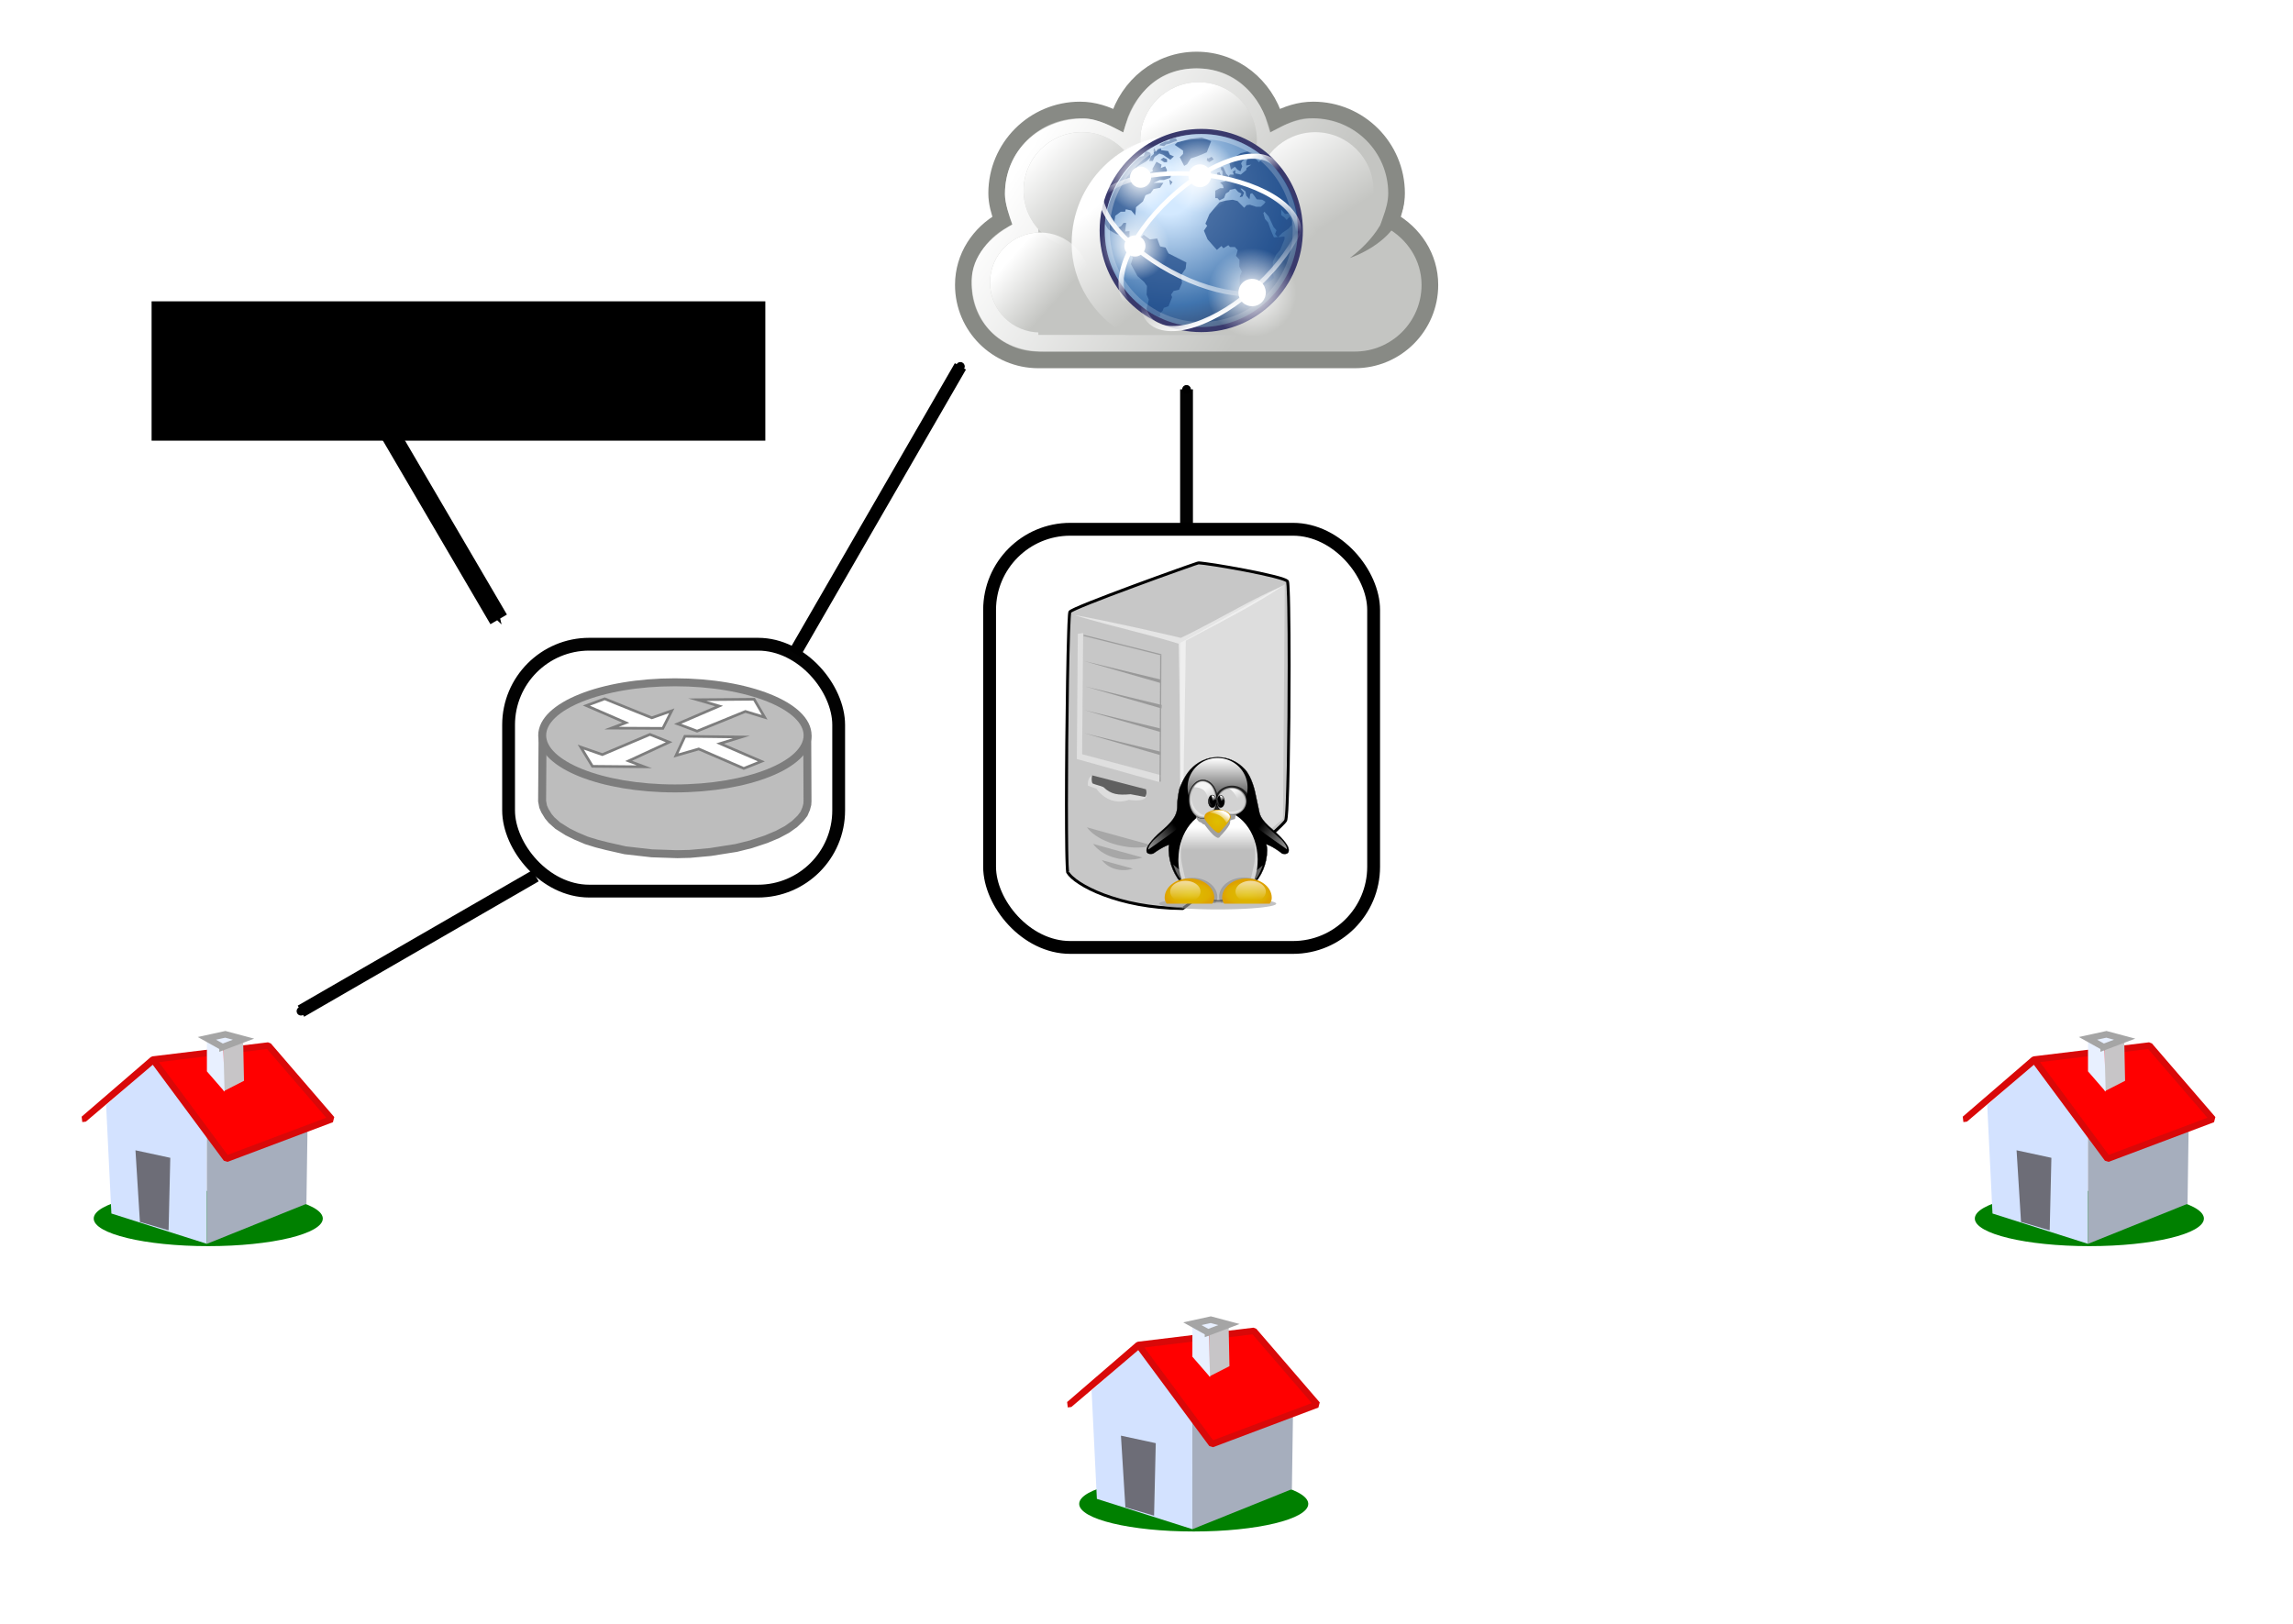 <?xml version="1.0" encoding="UTF-8" standalone="no"?>
<!-- Created with Inkscape (http://www.inkscape.org/) -->

<svg
   xmlns:dc="http://purl.org/dc/elements/1.1/"
   xmlns:cc="http://creativecommons.org/ns#"
   xmlns:rdf="http://www.w3.org/1999/02/22-rdf-syntax-ns#"
   xmlns:svg="http://www.w3.org/2000/svg"
   xmlns="http://www.w3.org/2000/svg"
   xmlns:xlink="http://www.w3.org/1999/xlink"
   xmlns:sodipodi="http://sodipodi.sourceforge.net/DTD/sodipodi-0.dtd"
   xmlns:inkscape="http://www.inkscape.org/namespaces/inkscape"
   width="1080"
   height="765"
   id="svg3002"
   version="1.1"
   inkscape:version="0.48.4 r9939"
   inkscape:export-filename="/home/psycojoker/code/slides/neutrinet/howtomakeanisp/schema6.png"
   inkscape:export-xdpi="90"
   inkscape:export-ydpi="90"
   sodipodi:docname="schema6.svg">
  <defs
     id="defs3004">
    <marker
       inkscape:stockid="Arrow1Send"
       orient="auto"
       refY="0.0"
       refX="0.0"
       id="Arrow1Send"
       style="overflow:visible;">
      <path
         id="path4868"
         d="M 0.0,0.0 L 5.0,-5.0 L -12.5,0.0 L 5.0,5.0 L 0.0,0.0 z "
         style="fill-rule:evenodd;stroke:#000000;stroke-width:1.0pt;"
         transform="scale(0.2) rotate(180) translate(6,0)" />
    </marker>
    <marker
       inkscape:stockid="Arrow1Sstart"
       orient="auto"
       refY="0.0"
       refX="0.0"
       id="Arrow1Sstart"
       style="overflow:visible">
      <path
         id="path4865"
         d="M 0.0,0.0 L 5.0,-5.0 L -12.5,0.0 L 5.0,5.0 L 0.0,0.0 z "
         style="fill-rule:evenodd;stroke:#000000;stroke-width:1.0pt"
         transform="scale(0.2) translate(6,0)" />
    </marker>
    <marker
       inkscape:stockid="DotS"
       orient="auto"
       refY="0.0"
       refX="0.0"
       id="DotS"
       style="overflow:visible">
      <path
         id="path4920"
         d="M -2.5,-1.0 C -2.5,1.76 -4.74,4.0 -7.5,4.0 C -10.26,4.0 -12.5,1.76 -12.5,-1.0 C -12.5,-3.76 -10.26,-6.0 -7.5,-6.0 C -4.74,-6.0 -2.5,-3.76 -2.5,-1.0 z "
         style="fill-rule:evenodd;stroke:#000000;stroke-width:1.0pt"
         transform="scale(0.2) translate(7.4, 1)" />
    </marker>
    <marker
       inkscape:stockid="DiamondS"
       orient="auto"
       refY="0.0"
       refX="0.0"
       id="DiamondS"
       style="overflow:visible">
      <path
         id="path4938"
         d="M 0,-7.071 L -7.071,0 L 0,7.071 L 7.071,0 L 0,-7.071 z "
         style="fill-rule:evenodd;stroke:#000000;stroke-width:1.0pt"
         transform="scale(0.2)" />
    </marker>
    <marker
       inkscape:stockid="TriangleOutM"
       orient="auto"
       refY="0.0"
       refX="0.0"
       id="TriangleOutM"
       style="overflow:visible">
      <path
         id="path4998"
         d="M 5.77,0.0 L -2.88,5.0 L -2.88,-5.0 L 5.77,0.0 z "
         style="fill-rule:evenodd;stroke:#000000;stroke-width:1.0pt"
         transform="scale(0.4)" />
    </marker>
    <marker
       inkscape:stockid="Arrow1Lend"
       orient="auto"
       refY="0.0"
       refX="0.0"
       id="Arrow1Lend"
       style="overflow:visible;">
      <path
         id="path4856"
         d="M 0.0,0.0 L 5.0,-5.0 L -12.5,0.0 L 5.0,5.0 L 0.0,0.0 z "
         style="fill-rule:evenodd;stroke:#000000;stroke-width:1.0pt;"
         transform="scale(0.8) rotate(180) translate(12.5,0)" />
    </marker>
    <marker
       inkscape:stockid="Arrow1Lstart"
       orient="auto"
       refY="0.0"
       refX="0.0"
       id="Arrow1Lstart"
       style="overflow:visible">
      <path
         id="path4853"
         d="M 0.0,0.0 L 5.0,-5.0 L -12.5,0.0 L 5.0,5.0 L 0.0,0.0 z "
         style="fill-rule:evenodd;stroke:#000000;stroke-width:1.0pt"
         transform="scale(0.8) translate(12.5,0)" />
    </marker>
    <linearGradient
       x1="1466.7"
       x2="1484.5"
       gradientTransform="translate(-955.35,24.576)"
       y1="270"
       gradientUnits="userSpaceOnUse"
       xlink:href="#linearGradient3820"
       y2="303.34"
       id="linearGradient3439" />
    <linearGradient
       y2="262.63"
       x2="1508.4"
       gradientTransform="translate(-961.8,28.335)"
       y1="231.99"
       gradientUnits="userSpaceOnUse"
       xlink:href="#linearGradient3396"
       x1="1498.2"
       id="linearGradient2916" />
    <linearGradient
       id="linearGradient3820">
      <stop
         offset="0"
         stop-color="#3c3c3c"
         id="stop3822" />
      <stop
         offset="1"
         stop-opacity="0"
         stop-color="#3c3c3c"
         id="stop3824" />
    </linearGradient>
    <linearGradient
       y2="303.34"
       x2="1484.5"
       gradientTransform="translate(-1014.7,22.488)"
       y1="270"
       gradientUnits="userSpaceOnUse"
       xlink:href="#linearGradient3820"
       x1="1466.7"
       id="linearGradient2919" />
    <linearGradient
       y2="262.63"
       x2="1506.4"
       gradientTransform="translate(-1019,27.082)"
       y1="234.5"
       gradientUnits="userSpaceOnUse"
       xlink:href="#linearGradient3396"
       x1="1498.6"
       id="linearGradient2922" />
    <linearGradient
       y2="916.28"
       x2="1523"
       gradientTransform="translate(-1006.1,24.796)"
       y1="892.53"
       gradientUnits="userSpaceOnUse"
       x1="1522.8"
       id="linearGradient2925">
      <stop
         offset="0"
         stop-color="#3c3c3c"
         id="stop3802" />
      <stop
         offset="1"
         stop-opacity="0"
         stop-color="#a0a0a0"
         id="stop3804" />
    </linearGradient>
    <filter
       color-interpolation-filters="sRGB"
       id="filter3770">
      <feGaussianBlur
         stdDeviation="4.038"
         id="feGaussianBlur3772" />
    </filter>
    <linearGradient
       y2="401.18"
       x2="1242.6"
       gradientTransform="matrix(-1,0,0,1,2045.6,42.426)"
       y1="638.37"
       gradientUnits="userSpaceOnUse"
       xlink:href="#linearGradient3396"
       x1="938.65"
       id="linearGradient2928" />
    <filter
       color-interpolation-filters="sRGB"
       id="filter3774">
      <feGaussianBlur
         stdDeviation="4.038"
         id="feGaussianBlur3776" />
    </filter>
    <linearGradient
       y2="401.18"
       x2="1242.6"
       gradientTransform="translate(-1024,44.354)"
       y1="638.37"
       gradientUnits="userSpaceOnUse"
       xlink:href="#linearGradient3396"
       x1="938.65"
       id="linearGradient2931" />
    <filter
       color-interpolation-filters="sRGB"
       id="filter3786">
      <feGaussianBlur
         stdDeviation="2.458"
         id="feGaussianBlur3788" />
    </filter>
    <filter
       color-interpolation-filters="sRGB"
       id="filter3795">
      <feGaussianBlur
         stdDeviation="2.458"
         id="feGaussianBlur3797" />
    </filter>
    <linearGradient
       y2="888.87"
       y1="806.09"
       x2="1304.6"
       gradientUnits="userSpaceOnUse"
       xlink:href="#linearGradient3396"
       x1="1304.6"
       id="linearGradient3608" />
    <filter
       color-interpolation-filters="sRGB"
       id="filter3799">
      <feGaussianBlur
         stdDeviation="2.233"
         id="feGaussianBlur3801" />
    </filter>
    <linearGradient
       y2="393.51"
       x2="1532.6"
       gradientTransform="translate(-1003.4,24.993)"
       y1="341.23"
       gradientUnits="userSpaceOnUse"
       xlink:href="#linearGradient3396"
       x1="1563.5"
       id="linearGradient2937" />
    <radialGradient
       r="90.912"
       gradientTransform="matrix(1,-9.7786e-8,7.8572e-8,0.804,8.2454e-5,82.275)"
       cx="510.07"
       cy="418.72"
       gradientUnits="userSpaceOnUse"
       xlink:href="#linearGradient3420"
       id="radialGradient2940" />
    <radialGradient
       r="89.638"
       gradientTransform="matrix(-0.752,-0.931,0.359,-0.248,1476.1,1923.8)"
       cx="1619.9"
       cy="319.54"
       gradientUnits="userSpaceOnUse"
       xlink:href="#linearGradient3396"
       id="radialGradient2943" />
    <radialGradient
       r="89.638"
       gradientTransform="matrix(-1,-9.1744e-7,3.3119e-7,-0.361,2230.4,461.02)"
       cx="1619.9"
       cy="319.54"
       gradientUnits="userSpaceOnUse"
       xlink:href="#linearGradient3396"
       id="radialGradient2946" />
    <linearGradient
       y2="249.2"
       x2="1664.2"
       gradientTransform="translate(-1006.6,26.998)"
       y1="197.06"
       gradientUnits="userSpaceOnUse"
       xlink:href="#linearGradient3396"
       x1="1632.9"
       id="linearGradient2949" />
    <linearGradient
       id="linearGradient3396">
      <stop
         offset="0"
         stop-color="#fff"
         id="stop3398" />
      <stop
         offset="1"
         stop-opacity="0"
         stop-color="#fff"
         id="stop3400" />
    </linearGradient>
    <linearGradient
       y2="237.22"
       x2="1487.2"
       gradientTransform="translate(-1012.4,30.855)"
       y1="177.43"
       gradientUnits="userSpaceOnUse"
       xlink:href="#linearGradient3396"
       x1="1449.7"
       id="linearGradient2953" />
    <radialGradient
       r="77.137"
       gradientTransform="matrix(1,0,0,1.025,0,-7.665)"
       cx="615.17"
       cy="306.62"
       gradientUnits="userSpaceOnUse"
       xlink:href="#linearGradient3303"
       id="radialGradient3319" />
    <linearGradient
       id="linearGradient3303">
      <stop
         offset="0"
         stop-color="#d2d2d2"
         id="stop3305" />
      <stop
         offset=".88"
         stop-color="#d2d2d2"
         id="stop3311" />
      <stop
         offset="1"
         stop-color="#808080"
         id="stop3307" />
    </linearGradient>
    <radialGradient
       r="77.137"
       gradientTransform="matrix(1,0,0,1.262,0,-70.617)"
       cx="430.04"
       cy="269.02"
       gradientUnits="userSpaceOnUse"
       xlink:href="#linearGradient3303"
       id="radialGradient3309" />
    <filter
       color-interpolation-filters="sRGB"
       id="filter3762">
      <feGaussianBlur
         stdDeviation="3.486"
         id="feGaussianBlur3764" />
    </filter>
    <filter
       color-interpolation-filters="sRGB"
       id="filter3758">
      <feGaussianBlur
         stdDeviation="3.359"
         id="feGaussianBlur3760" />
    </filter>
    <radialGradient
       r="170.68"
       gradientTransform="matrix(1,0,0,0.469,0,457.16)"
       cx="317.23"
       cy="898.07"
       gradientUnits="userSpaceOnUse"
       xlink:href="#linearGradient3420"
       id="radialGradient2961" />
    <linearGradient
       id="linearGradient3420">
      <stop
         offset="0"
         stop-color="#dfbe00"
         id="stop3422" />
      <stop
         offset=".8"
         stop-color="#deaf00"
         id="stop3436" />
      <stop
         offset="1"
         stop-color="#dea101"
         id="stop3424" />
    </linearGradient>
    <radialGradient
       r="170.68"
       gradientTransform="matrix(1,0,0,0.469,0,457.16)"
       cx="712.56"
       cy="902.18"
       gradientUnits="userSpaceOnUse"
       xlink:href="#linearGradient3420"
       id="radialGradient2965" />
    <filter
       color-interpolation-filters="sRGB"
       x="-0.088"
       y="-0.188"
       width="1.176"
       height="1.376"
       id="filter3736">
      <feGaussianBlur
         stdDeviation="12.537"
         id="feGaussianBlur3738" />
    </filter>
    <filter
       color-interpolation-filters="sRGB"
       id="filter3778">
      <feGaussianBlur
         stdDeviation="3.275"
         id="feGaussianBlur3780" />
    </filter>
    <filter
       color-interpolation-filters="sRGB"
       x="-0.095"
       y="-0.162"
       width="1.19"
       height="1.325"
       id="filter3580">
      <feGaussianBlur
         stdDeviation="11.053"
         id="feGaussianBlur3582" />
    </filter>
    <filter
       color-interpolation-filters="sRGB"
       id="filter3782">
      <feGaussianBlur
         stdDeviation="3.275"
         id="feGaussianBlur3784" />
    </filter>
    <linearGradient
       x1="513.85"
       x2="513.85"
       y1="457.32"
       gradientUnits="userSpaceOnUse"
       y2="600.03"
       id="linearGradient2972">
      <stop
         offset="0"
         stop-color="#fff"
         id="stop3616" />
      <stop
         offset="1"
         stop-color="#bebebe"
         id="stop3618" />
    </linearGradient>
    <filter
       color-interpolation-filters="sRGB"
       id="filter3766">
      <feGaussianBlur
         stdDeviation="7.51"
         id="feGaussianBlur3768" />
    </filter>
    <linearGradient
       x1="1510.9"
       x2="1510.9"
       y1="-9.642"
       gradientUnits="userSpaceOnUse"
       y2="360.62"
       id="linearGradient3360">
      <stop
         offset="0"
         stop-color="#fff"
         id="stop3287" />
      <stop
         offset="1"
         stop-opacity="0"
         stop-color="#fff"
         id="stop3289" />
    </linearGradient>
    <filter
       color-interpolation-filters="sRGB"
       x="-0.033"
       y="-0.36"
       width="1.065"
       height="1.72"
       id="filter3794">
      <feGaussianBlur
         stdDeviation="10.992"
         id="feGaussianBlur3796" />
    </filter>
    <linearGradient
       inkscape:collect="always"
       xlink:href="#linearGradient3396"
       id="linearGradient3514"
       gradientUnits="userSpaceOnUse"
       x1="1304.6"
       y1="806.09"
       x2="1304.6"
       y2="888.87" />
    <filter
       inkscape:collect="always"
       color-interpolation-filters="sRGB"
       height="2.236"
       x="-0.149"
       y="-0.618"
       width="1.298"
       id="filter3636">
      <feGaussianBlur
         inkscape:collect="always"
         stdDeviation="2.179"
         id="feGaussianBlur3638" />
    </filter>
    <filter
       inkscape:collect="always"
       color-interpolation-filters="sRGB"
       height="2.236"
       x="-0.149"
       y="-0.618"
       width="1.298"
       id="filter3636-5">
      <feGaussianBlur
         inkscape:collect="always"
         stdDeviation="2.179"
         id="feGaussianBlur3638-6" />
    </filter>
    <filter
       inkscape:collect="always"
       color-interpolation-filters="sRGB"
       height="2.236"
       x="-0.149"
       y="-0.618"
       width="1.298"
       id="filter3636-5-8">
      <feGaussianBlur
         inkscape:collect="always"
         stdDeviation="2.179"
         id="feGaussianBlur3638-6-0" />
    </filter>
    <radialGradient
       r="29.993"
       gradientTransform="scale(1,1)"
       cx="18.248"
       cy="15.716"
       gradientUnits="userSpaceOnUse"
       id="radialGradient3968">
      <stop
         offset="0"
         stop-color="#d3e9ff"
         id="stop3964" />
      <stop
         offset=".155"
         stop-color="#d3e9ff"
         id="stop4134" />
      <stop
         offset=".75"
         stop-color="#4074ae"
         id="stop4346" />
      <stop
         offset="1"
         stop-color="#36486c"
         id="stop3966" />
    </radialGradient>
    <radialGradient
       r="43.527"
       gradientTransform="scale(1,1)"
       cx="15.601"
       cy="12.142"
       gradientUnits="userSpaceOnUse"
       id="radialGradient4132">
      <stop
         offset="0"
         stop-color="#fff"
         id="stop4128" />
      <stop
         offset="1"
         stop-opacity=".165"
         stop-color="#fff"
         id="stop4130" />
    </radialGradient>
    <radialGradient
       r="6.718"
       cy="12.493"
       gradientUnits="userSpaceOnUse"
       xlink:href="#linearGradient6538"
       cx="12.071"
       id="radialGradient5989" />
    <linearGradient
       x1="-25.176"
       y1="30.057"
       x2="-22.252"
       gradientUnits="userSpaceOnUse"
       xlink:href="#linearGradient6538"
       y2="21.042"
       id="linearGradient6007" />
    <linearGradient
       x1="-25.176"
       y1="30.057"
       x2="-22.114"
       gradientUnits="userSpaceOnUse"
       xlink:href="#linearGradient6538"
       y2="22.662"
       id="linearGradient6011" />
    <linearGradient
       x1="-22.823"
       y1="28.338"
       x2="-22.114"
       gradientUnits="userSpaceOnUse"
       xlink:href="#linearGradient6538"
       y2="22.662"
       id="linearGradient6015" />
    <linearGradient
       x1="-21.659"
       y1="15.649"
       x2="-21.962"
       gradientUnits="userSpaceOnUse"
       xlink:href="#linearGradient6538"
       y2="21.336"
       id="linearGradient6019" />
    <linearGradient
       x1="271.02"
       x2="285.03"
       y1="-441.05"
       gradientUnits="userSpaceOnUse"
       y2="-431.97"
       id="linearGradient6712">
      <stop
         offset="0"
         stop-color="#fff"
         id="stop6472" />
      <stop
         offset="1"
         stop-opacity="0"
         stop-color="#fff"
         id="stop6474" />
    </linearGradient>
    <linearGradient
       x1="287.52"
       x2="289.68"
       y1="-439.75"
       gradientUnits="userSpaceOnUse"
       y2="-436.32"
       id="linearGradient6714">
      <stop
         offset="0"
         stop-color="#fff"
         id="stop6499" />
      <stop
         offset="1"
         stop-opacity="0"
         stop-color="#fff"
         id="stop6501" />
    </linearGradient>
    <linearGradient
       x1="286.51"
       x2="289.85"
       y1="-441.29"
       gradientUnits="userSpaceOnUse"
       y2="-436.14"
       id="linearGradient6716">
      <stop
         offset="0"
         stop-color="#fff"
         id="stop6515" />
      <stop
         offset="1"
         stop-opacity="0"
         stop-color="#fff"
         id="stop6517" />
    </linearGradient>
    <linearGradient
       x1="285.94"
       y1="-439.94"
       x2="289.39"
       gradientUnits="userSpaceOnUse"
       xlink:href="#linearGradient6538"
       y2="-436.44"
       id="linearGradient6718" />
    <linearGradient
       id="linearGradient6538">
      <stop
         offset="0"
         stop-color="#fff"
         id="stop6540" />
      <stop
         offset="1"
         stop-opacity="0"
         stop-color="#fff"
         id="stop6542" />
    </linearGradient>
    <linearGradient
       x1="275.94"
       x2="279.98"
       y1="-437.11"
       gradientUnits="userSpaceOnUse"
       y2="-431.92"
       id="linearGradient6720">
      <stop
         offset="0"
         stop-color="#fff"
         id="stop6530" />
      <stop
         offset="1"
         stop-opacity="0"
         stop-color="#fff"
         id="stop6532" />
    </linearGradient>
    <linearGradient
       x1="286.67"
       x2="289.77"
       y1="-439.48"
       gradientUnits="userSpaceOnUse"
       y2="-436.71"
       id="linearGradient6722">
      <stop
         offset="0"
         stop-color="#fff"
         id="stop6551" />
      <stop
         offset="1"
         stop-opacity="0"
         stop-color="#fff"
         id="stop6553" />
    </linearGradient>
    <linearGradient
       x1="284.8"
       y1="-441.23"
       x2="288.9"
       gradientUnits="userSpaceOnUse"
       xlink:href="#linearGradient6538"
       y2="-436.83"
       id="linearGradient6724" />
    <radialGradient
       inkscape:collect="always"
       xlink:href="#linearGradient6538"
       id="radialGradient4031"
       gradientUnits="userSpaceOnUse"
       cx="12.071"
       cy="12.493"
       r="6.718" />
    <radialGradient
       inkscape:collect="always"
       xlink:href="#linearGradient6538"
       id="radialGradient4033"
       gradientUnits="userSpaceOnUse"
       cx="12.071"
       cy="12.493"
       r="6.718" />
    <radialGradient
       inkscape:collect="always"
       xlink:href="#linearGradient6538"
       id="radialGradient4035"
       gradientUnits="userSpaceOnUse"
       cx="12.071"
       cy="12.493"
       r="6.718" />
    <marker
       inkscape:stockid="TriangleOutM"
       orient="auto"
       refY="0"
       refX="0"
       id="TriangleOutM-3"
       style="overflow:visible">
      <path
         inkscape:connector-curvature="0"
         id="path4998-3"
         d="m 5.77,0 -8.65,5 0,-10 8.65,5 z"
         style="fill-rule:evenodd;stroke:#000000;stroke-width:1pt"
         transform="scale(0.4,0.4)" />
    </marker>
    <marker
       inkscape:stockid="TriangleOutM"
       orient="auto"
       refY="0"
       refX="0"
       id="TriangleOutM-2"
       style="overflow:visible">
      <path
         inkscape:connector-curvature="0"
         id="path4998-0"
         d="m 5.77,0 -8.65,5 0,-10 8.65,5 z"
         style="fill-rule:evenodd;stroke:#000000;stroke-width:1pt"
         transform="scale(0.4,0.4)" />
    </marker>
    <marker
       inkscape:stockid="TriangleOutM"
       orient="auto"
       refY="0"
       refX="0"
       id="TriangleOutM-7"
       style="overflow:visible">
      <path
         inkscape:connector-curvature="0"
         id="path4998-31"
         d="m 5.77,0 -8.65,5 0,-10 8.65,5 z"
         style="fill-rule:evenodd;stroke:#000000;stroke-width:1pt"
         transform="scale(0.4,0.4)" />
    </marker>
    <marker
       inkscape:stockid="TriangleOutM"
       orient="auto"
       refY="0"
       refX="0"
       id="TriangleOutM-24"
       style="overflow:visible">
      <path
         inkscape:connector-curvature="0"
         id="path4998-32"
         d="m 5.77,0 -8.65,5 0,-10 8.65,5 z"
         style="fill-rule:evenodd;stroke:#000000;stroke-width:1pt"
         transform="scale(0.4,0.4)" />
    </marker>
    <marker
       inkscape:stockid="TriangleOutM"
       orient="auto"
       refY="0"
       refX="0"
       id="TriangleOutM-0"
       style="overflow:visible">
      <path
         inkscape:connector-curvature="0"
         id="path4998-5"
         d="m 5.77,0 -8.65,5 0,-10 8.65,5 z"
         style="fill-rule:evenodd;stroke:#000000;stroke-width:1pt"
         transform="scale(0.4,0.4)" />
    </marker>
    <marker
       inkscape:stockid="TriangleOutM"
       orient="auto"
       refY="0"
       refX="0"
       id="TriangleOutM-8"
       style="overflow:visible">
      <path
         inkscape:connector-curvature="0"
         id="path4998-35"
         d="m 5.77,0 -8.65,5 0,-10 8.65,5 z"
         style="fill-rule:evenodd;stroke:#000000;stroke-width:1pt"
         transform="scale(0.4,0.4)" />
    </marker>
    <marker
       inkscape:stockid="Arrow1Send"
       orient="auto"
       refY="0"
       refX="0"
       id="Arrow1Send-4"
       style="overflow:visible">
      <path
         inkscape:connector-curvature="0"
         id="path4868-6"
         d="M 0,0 5,-5 -12.5,0 5,5 0,0 z"
         style="fill-rule:evenodd;stroke:#000000;stroke-width:1pt"
         transform="matrix(-0.2,0,0,-0.2,-1.2,0)" />
    </marker>
  </defs>
  <sodipodi:namedview
     inkscape:document-units="in"
     pagecolor="#ffffff"
     bordercolor="#666666"
     borderopacity="1.0"
     inkscape:pageopacity="0.0"
     inkscape:pageshadow="2"
     inkscape:zoom="0.86831672"
     inkscape:cx="504.7936"
     inkscape:cy="463.65977"
     inkscape:current-layer="layer1"
     id="namedview3006"
     showgrid="false"
     units="in"
     showguides="true"
     inkscape:guide-bbox="true"
     inkscape:window-width="1678"
     inkscape:window-height="1013"
     inkscape:window-x="0"
     inkscape:window-y="0"
     inkscape:window-maximized="0" />
  <g
     inkscape:label="Layer 1"
     inkscape:groupmode="layer"
     id="layer1">
    <g
       id="g3429"
       transform="matrix(0.646,0,0,0.646,502.004,264.885)">
      <g
         transform="translate(-405.73,-144.36)"
         id="layer1-10">
        <g
           class="Graphic"
           transform="matrix(0.042,0,0,0.042,319.39,59.128)"
           id="g10">
          <g
             id="g12">
            <g
               id="g14"
               style="fill:#c7c7c7">
              <path
                 d="m 5903,2361 c 50,82 34,3995 -31,4149 -51,122 -1703,1495 -1789,1531 -1117,-7 -1870,-414 -1995,-629 -48,-270 -7,-4433 38,-4520 40,-76 2153,-833 2227,-851 67,-15 1493,229 1550,320 z"
                 id="path16"
                 inkscape:connector-curvature="0" />
            </g>
            <g
               id="g18">
              <path
                 d="m 5881,2374 2,-1 -2,2 c 0,-1 -1,-1 -1,-1 v -2 l 7,-3 -2,2 -5,1 5,-1 -2,2 -2,1 z m 2,-1 2,-2 2,-2 5,-2 -5,4 5,-4 h 1 l -6,3 v 1 -1 l -4,3 z m 10,-6 h -1 1 -1 l 11,-6 -10,5 v 1 z m 11,-4 -11,4 v -1 l 11,-3 z m 20,-15 c -2,-3 -4,-6 -7,-9 -2,-3 -5,-5 -8,-7 -5,-4 -12,-8 -20,-12 -7,-4 -15,-7 -24,-11 -9,-4 -19,-7 -30,-11 -21,-8 -47,-16 -75,-24 -29,-8 -61,-16 -95,-25 -136,-34 -313,-72 -494,-106 -181,-35 -364,-66 -511,-90 -73,-11 -138,-21 -189,-27 -25,-3 -47,-6 -65,-8 -9,-1 -17,-1 -24,-2 -4,0 -7,0 -10,-1 h -9 c -3,0 -5,0 -7,1 h -4 c -2,0 -3,0 -4,1 -2,0 -4,1 -7,2 -2,0 -5,1 -8,2 -3,1 -7,2 -11,3 -4,2 -8,3 -13,5 -10,3 -22,7 -35,12 -13,4 -28,9 -44,15 -33,11 -71,25 -115,40 -43,15 -91,32 -144,51 -209,75 -481,173 -753,274 -271,101 -542,203 -747,285 -51,21 -98,40 -140,57 -43,18 -80,34 -111,48 -16,7 -30,14 -42,20 -13,6 -24,12 -33,17 -5,2 -9,5 -13,7 -4,3 -8,5 -10,7 -4,3 -7,5 -9,7 -5,4 -7,8 -9,11 -1,2 -2,5 -4,9 0,3 -1,6 -1,9 -1,3 -1,7 -2,11 -1,4 -1,8 -2,13 0,9 -1,20 -3,32 0,13 -1,27 -2,42 -2,31 -4,69 -6,111 -2,43 -4,91 -5,144 -7,213 -14,504 -19,835 -11,662 -19,1482 -19,2144 0,308 2,583 5,791 1,52 2,100 3,143 1,43 3,82 4,115 1,34 3,62 4,85 1,12 2,22 3,30 1,5 1,9 1,13 1,3 2,7 2,10 l 1,4 2,4 c 9,15 20,30 33,46 14,16 30,32 48,49 35,32 80,66 135,101 107,70 249,142 423,207 173,65 377,124 608,167 231,43 489,70 769,72 h 6 l 5,-2 8,-4 c 2,-2 5,-3 8,-6 3,-2 6,-4 10,-6 l 12,-9 c 9,-6 19,-13 30,-22 11,-8 23,-17 37,-28 27,-20 58,-45 93,-73 35,-28 74,-59 116,-93 169,-136 385,-315 600,-497 215,-181 430,-366 593,-512 41,-37 79,-71 113,-103 34,-31 64,-59 89,-84 13,-13 24,-24 34,-35 11,-11 20,-20 28,-29 8,-9 14,-17 19,-23 3,-4 5,-8 7,-10 2,-4 4,-8 6,-11 0,-2 1,-5 2,-8 1,-3 2,-5 3,-9 1,-6 2,-13 3,-22 2,-8 3,-17 4,-28 1,-11 2,-22 3,-35 2,-25 4,-55 7,-89 1,-34 3,-72 5,-113 8,-166 14,-391 19,-648 10,-516 16,-1164 16,-1743 0,-389 -3,-747 -8,-1012 -1,-66 -2,-127 -4,-181 -1,-53 -3,-100 -5,-139 -1,-20 -2,-38 -3,-53 -1,-16 -2,-30 -3,-41 -1,-6 -1,-11 -2,-16 -1,-5 -1,-10 -2,-13 -1,-4 -1,-8 -2,-11 -1,-2 -1,-4 -2,-5 -1,-3 -2,-5 -3,-6 z m -37,21 12,-12 -12,12 z m -6,9 c 1,3 1,7 2,11 0,4 1,9 1,15 1,11 3,24 4,39 0,15 1,33 2,52 2,39 4,86 6,139 1,53 2,114 4,180 5,264 7,622 7,1011 0,578 -5,1227 -15,1742 -6,257 -12,481 -19,646 -2,42 -4,79 -6,113 -2,33 -4,63 -6,88 -1,12 -2,24 -4,34 0,10 -2,18 -3,26 -1,7 -2,14 -3,18 0,3 -1,4 -1,6 0,1 -1,2 -1,2 0,1 -1,2 -2,4 -1,1 -3,4 -4,6 -5,6 -10,13 -17,21 -7,7 -16,17 -26,27 l -34,34 c -25,24 -54,52 -88,83 -33,31 -71,66 -112,102 -163,146 -377,330 -592,512 -215,181 -431,360 -598,495 -42,34 -81,65 -116,93 -35,28 -66,52 -93,73 -13,10 -26,20 -37,28 -10,8 -20,15 -28,21 -4,3 -8,6 -12,8 -3,2 -6,4 -8,6 -2,1 -4,2 -5,3 -276,-2 -528,-29 -755,-71 -228,-42 -429,-100 -600,-164 -169,-64 -308,-134 -413,-202 -51,-33 -94,-66 -128,-97 -17,-15 -31,-30 -43,-44 -10,-12 -19,-23 -26,-34 v -4 c -1,-3 -1,-7 -1,-11 -1,-8 -2,-18 -3,-28 -2,-23 -3,-51 -5,-84 -1,-33 -2,-71 -3,-115 -1,-42 -2,-90 -3,-142 -3,-208 -5,-482 -5,-790 0,-662 7,-1481 18,-2143 6,-330 12,-622 19,-834 2,-53 4,-101 6,-144 2,-42 3,-79 5,-109 1,-16 2,-30 3,-42 1,-12 2,-22 3,-31 0,-4 1,-8 1,-11 1,-4 1,-6 2,-9 v -2 c 0,-1 1,-1 2,-2 2,-1 4,-3 7,-5 4,-1 7,-4 11,-6 9,-5 19,-10 31,-16 12,-6 26,-12 41,-19 31,-14 67,-29 109,-47 42,-17 89,-37 140,-57 205,-82 475,-184 746,-284 271,-101 543,-200 752,-274 52,-19 101,-36 144,-51 43,-16 82,-29 114,-40 17,-6 31,-11 44,-16 13,-4 25,-8 35,-11 4,-2 9,-3 13,-4 4,-2 7,-3 10,-4 3,-1 5,-1 8,-2 l 3,-1 -2,-8 1,8 h 12 c 2,0 5,0 8,1 7,0 14,1 23,2 17,1 39,4 64,7 50,6 114,16 187,27 147,23 329,55 509,89 180,35 357,72 492,106 34,9 65,17 92,25 28,8 53,15 73,23 10,3 20,7 28,10 7,3 15,6 20,9 5,3 10,5 13,8 3,3 1,0 1,1 0,1 1,3 1,4 z M 4075,8017 c 1,0 1,-1 2,-1 h 6 v 14 l -8,-13 8,13 v 11 l -10,-23 c 0,0 1,-1 2,-1 z M 2110,7400 c 1,1 1,3 2,4 1,1 1,3 1,4 l -25,4 21,-11 1,-1 -1,1 1,-1 h 2 -2 z m 39,-4498 v 3 c -1,0 -1,1 -2,1 l -5,-6 -17,-4 17,4 -2,-1 4,2 5,1 z m -7,-2 2,1 -2,-1 z m -16,-8 14,7 -14,-7 z m 14,7 -10,-11 10,11 z m 2217,-841 -2,-17 2,17 z m -4,-17 4,17 v 1 l -4,-18 z"
                 id="path20"
                 inkscape:connector-curvature="0" />
            </g>
            <g
               id="g22"
               style="fill:#ffffff;fill-opacity:0.541;stroke:#ffffff;stroke-opacity:0.541">
              <path
                 d="m 5822,2442 -52,22 -52,23 -52,23 -53,25 -53,25 -53,26 -53,26 -54,27 -54,27 -54,28 -55,28 -54,29 -55,29 -55,29 -111,60 -112,60 -112,60 -113,61 -114,60 -114,60 -114,59 -57,29 -57,29 -58,28 -57,28 -27,-6 -28,-7 -56,-13 -58,-14 -59,-13 -60,-14 -61,-14 -61,-14 -63,-14 -62,-14 -63,-15 -127,-28 -127,-28 -64,-14 -63,-14 -62,-13 -62,-13 -61,-13 -60,-13 -60,-13 -58,-12 -57,-12 -28,-5 -28,-6 -27,-5 -27,-6 -27,-5 -26,-5 -26,-5 -25,-6 -25,-4 -24,-5 -24,-5 -24,-4 -23,-4 -22,-5 -22,-4 -21,-3 -21,-4 -20,-4 52,16 52,16 53,16 54,15 55,16 55,15 57,16 56,15 57,16 58,15 116,31 117,30 118,31 118,31 117,30 116,31 58,15 57,16 57,15 56,16 55,15 55,16 54,15 53,16 52,16 52,16 1,60 2,61 1,61 1,63 1,64 2,64 1,65 1,66 1,67 1,67 1,68 v 69 l 1,69 1,70 1,70 v 71 l 1,71 v 72 l 1,72 1,73 1,146 1,147 v 149 l 1,149 2,299 1,300 1,149 1,148 1,147 1,146 1,73 v 72 l 1,72 1,71 v 71 l 1,71 1,69 1,70 v 68 l 1,68 1,67 1,67 1,66 1,65 1,65 2,63 1,63 1,62 2,61 1,60 1,-61 1,-61 v -63 l 1,-63 1,-64 1,-65 1,-66 1,-67 1,-67 1,-68 1,-69 2,-69 1,-70 1,-71 1,-71 1,-72 1,-72 2,-73 1,-73 1,-73 3,-148 3,-149 2,-151 3,-151 6,-303 5,-303 3,-151 3,-150 2,-149 3,-149 1,-73 2,-73 1,-73 1,-72 1,-71 1,-72 1,-70 2,-70 1,-70 1,-68 1,-68 1,-68 1,-66 1,-66 1,-65 1,-64 1,-64 v -62 l 1,-62 1,-60 110,-59 109,-59 109,-57 109,-58 108,-57 107,-58 107,-57 107,-58 105,-58 105,-58 104,-60 103,-60 51,-30 50,-31 51,-31 50,-31 50,-31 50,-32 49,-32 50,-32 z"
                 id="path24"
                 inkscape:connector-curvature="0" />
            </g>
            <g
               id="g28"
               style="fill:none">
              <path
                 d="m 5822,2442 c -549,232 -1156,606 -1768,901 -580,-138 -1417,-322 -1839,-396 543,169 1257,327 1800,496 32,1271 16,3196 48,4467 16,-1282 59,-3238 75,-4519 586,-317 1161,-601 1684,-949 z"
                 id="path30"
                 inkscape:connector-curvature="0" />
            </g>
            <g
               id="g32"
               style="fill-opacity:0.161;stroke:#ffffff;stroke-opacity:0.161">
              <path
                 d="m 2420,6628 10,14 10,13 11,13 12,13 12,12 12,12 14,12 13,12 14,12 15,11 15,11 16,11 15,11 17,10 16,10 17,11 18,9 18,10 18,9 18,8 19,9 19,8 19,8 19,8 40,15 40,14 41,12 41,11 42,10 41,9 42,8 41,6 41,6 41,3 21,2 20,1 19,1 h 59 l 19,-1 19,-1 18,-1 19,-1 17,-2 18,-3 17,-2 17,-3 17,-4 16,-4 15,-4 15,-4 15,-5 15,-5 -2,-1 h -1 l -5,-2 -6,-1 -7,-2 -8,-2 -10,-3 -10,-3 -12,-3 -13,-4 -14,-3 -15,-4 -16,-5 -16,-4 -18,-5 -18,-5 -19,-5 -20,-6 -20,-5 -21,-6 -22,-6 -22,-6 -22,-6 -23,-7 -24,-6 -48,-13 -49,-14 -50,-14 -50,-13 -50,-15 -50,-13 -49,-14 -49,-13 -23,-7 -24,-6 -23,-7 -22,-6 -22,-6 -21,-6 -21,-6 -20,-5 -19,-6 -19,-5 -18,-5 -17,-5 -16,-4 -15,-5 -15,-4 -13,-4 -12,-3 -12,-3 -10,-3 -9,-3 -7,-2 -7,-2 -5,-2 h -2 l -2,-1 z"
                 id="path34"
                 inkscape:connector-curvature="0" />
            </g>
            <g
               id="g38"
               style="fill:none">
              <path
                 d="m 2420,6628 c 201,289 833,431 1133,315 -53,-14 -1066,-293 -1133,-315 z"
                 id="path40"
                 inkscape:connector-curvature="0" />
            </g>
            <g
               id="g42"
               style="fill:#ffffff;fill-opacity:0.388;stroke:#ffffff;stroke-opacity:0.388">
              <path
                 d="m 3454,6093 -936,-361 -9,4 -8,4 -8,4 -6,5 -6,6 -6,6 -5,7 -5,6 -4,7 -4,7 -3,7 -3,8 -3,8 -2,7 -3,15 -2,15 -2,14 v 37 l 1,4 v 6 l 146,51 1,1 1,1 1,1 1,2 2,2 1,3 3,3 2,3 3,4 3,4 3,4 4,5 4,4 4,6 5,4 10,12 10,11 13,12 13,12 14,13 15,12 17,13 17,12 19,12 19,11 21,11 22,10 11,4 11,5 12,4 12,4 13,3 12,3 13,3 13,3 13,2 13,1 14,2 14,1 h 44 l 15,-1 15,-2 15,-2 16,-2 16,-3 16,-4 16,-4 17,-5 17,-6 h 1 l 2,1 h 3 l 6,1 6,1 7,1 8,1 9,1 10,1 11,1 12,1 12,1 h 12 l 13,1 h 26 l 14,-1 13,-1 14,-1 13,-2 13,-2 12,-3 12,-3 12,-3 10,-5 11,-5 9,-6 8,-6 8,-8 3,-4 3,-4 3,-4 2,-4 2,-5 2,-5 z"
                 id="path44"
                 inkscape:connector-curvature="0" />
            </g>
            <g
               id="g48"
               style="fill:none">
              <path
                 d="m 3454,6093 -936,-361 c -97,34 -78,177 -78,177 l 146,51 c 0,0 204,319 566,194 362,-125 269,48 302,-61 z"
                 id="path50"
                 inkscape:connector-curvature="0" />
            </g>
            <g
               id="g52"
               style="fill:#606060">
              <path
                 d="m 3446,5971 c -311,-81 -622,-161 -933,-242 -12,44 -13,107 6,140 47,23 142,41 189,64 136,131 255,142 472,124 84,17 168,31 251,48 26,-51 33,-72 15,-134 z"
                 id="path54"
                 inkscape:connector-curvature="0" />
            </g>
            <g
               id="g56"
               style="fill:none">
              <path
                 d="m 3446,5971 c -311,-81 -622,-161 -933,-242 -12,44 -13,107 6,140 47,23 142,41 189,64 136,131 255,142 472,124 84,17 168,31 251,48 26,-51 33,-72 15,-134 z"
                 id="path58"
                 inkscape:connector-curvature="0" />
            </g>
            <g
               id="g60"
               style="fill:#ffffff;fill-opacity:0.4;stroke:#ffffff;stroke-opacity:0.4">
              <path
                 d="m 5856,2414 -1813,1017 7,4549 1775,-1494 31,-4072 z"
                 id="path62"
                 inkscape:connector-curvature="0" />
            </g>
            <g
               id="g66"
               style="fill:none">
              <path
                 d="m 5856,2414 -1813,1017 7,4549 1775,-1494 31,-4072 z"
                 id="path68"
                 inkscape:connector-curvature="0" />
            </g>
            <g
               id="g70"
               style="fill-opacity:0.161;stroke:#ffffff;stroke-opacity:0.161">
              <path
                 d="m 2525,6916 10,13 11,12 10,13 11,11 11,12 11,11 12,11 12,10 12,10 12,10 13,10 12,9 13,9 13,8 27,17 28,15 28,14 28,13 29,11 29,11 30,9 30,8 29,8 30,6 30,5 30,4 30,3 30,2 29,2 h 29 l 29,-1 27,-2 28,-2 27,-3 26,-5 25,-5 24,-6 24,-6 22,-8 -2,-1 h -4 l -4,-2 -5,-1 -6,-2 -8,-2 -8,-2 -9,-2 -10,-3 -10,-3 -11,-3 -12,-3 -13,-4 -13,-3 -14,-4 -15,-4 -15,-4 -15,-5 -16,-4 -16,-5 -17,-4 -18,-5 -35,-10 -36,-10 -38,-10 -38,-10 -38,-11 -76,-21 -37,-10 -37,-11 -36,-10 -17,-4 -17,-5 -17,-5 -16,-4 -16,-5 -15,-4 -15,-4 -14,-4 -14,-4 -13,-4 -12,-3 -11,-3 -12,-3 -10,-3 -9,-3 -8,-2 -8,-3 -7,-1 -6,-2 -5,-2 -4,-1 -3,-1 z"
                 id="path72"
                 inkscape:connector-curvature="0" />
            </g>
            <g
               id="g76"
               style="fill:none">
              <path
                 d="m 2525,6916 c 209,276 627,323 861,239 -39,-10 -810,-222 -861,-239 z"
                 id="path78"
                 inkscape:connector-curvature="0" />
            </g>
            <g
               id="g80"
               style="fill-opacity:0.161;stroke:#ffffff;stroke-opacity:0.161">
              <path
                 d="m 2680,7199 12,15 12,14 13,14 14,12 14,13 14,11 15,11 16,11 15,9 17,9 16,9 17,7 18,7 17,7 18,5 18,5 18,5 19,3 18,4 19,2 18,2 19,1 h 38 l 18,-1 19,-2 18,-2 19,-3 18,-4 18,-4 18,-5 17,-6 h -1 l -2,-1 h -3 l -4,-1 -3,-1 -5,-2 -5,-1 -6,-2 -6,-1 -6,-2 -7,-2 -8,-2 -8,-2 -8,-3 -9,-2 -9,-2 -19,-6 -20,-5 -22,-6 -22,-6 -23,-6 -23,-7 -48,-13 -48,-13 -23,-7 -23,-6 -23,-6 -21,-6 -21,-6 -19,-6 -9,-2 -9,-3 -9,-2 -8,-2 -8,-2 -7,-2 -7,-2 -6,-2 -6,-2 -5,-2 -5,-1 -5,-1 -3,-1 -3,-1 -3,-1 h -2 z"
                 id="path82"
                 inkscape:connector-curvature="0" />
            </g>
            <g
               id="g86"
               style="fill:none">
              <path
                 d="m 2680,7199 c 121,163 355,213 540,149 -25,-6 -507,-139 -540,-149 z"
                 id="path88"
                 inkscape:connector-curvature="0" />
            </g>
            <g
               id="g90"
               style="fill:#fcfcfc;fill-opacity:0.439;stroke:#ffffff;stroke-opacity:0.439">
              <path
                 d="m 2356,3259 -92,13 -17,2173 1425,399 35,-116 -1369,-365 18,-2104 z"
                 id="path92"
                 inkscape:connector-curvature="0" />
            </g>
            <g
               id="g96"
               style="fill:none">
              <path
                 d="m 2356,3259 -92,13 -17,2173 1425,399 35,-116 -1369,-365 18,-2104 z"
                 id="path98"
                 inkscape:connector-curvature="0" />
            </g>
            <g
               id="g100"
               style="fill-opacity:0.231;stroke:#ffffff;stroke-opacity:0.231">
              <path
                 d="m 3700,4065 -2,61 -1340,-386 1342,325 z"
                 id="path102"
                 inkscape:connector-curvature="0" />
            </g>
            <g
               id="g106"
               style="fill-opacity:0.231;stroke:#ffffff;stroke-opacity:0.231">
              <path
                 d="m 3720,4507 -3,61 -1339,-386 1342,325 z"
                 id="path108"
                 inkscape:connector-curvature="0" />
            </g>
            <g
               id="g112"
               style="fill-opacity:0.231;stroke:#ffffff;stroke-opacity:0.231">
              <path
                 d="m 3700,4916 -2,61 -1340,-386 1342,325 z"
                 id="path114"
                 inkscape:connector-curvature="0" />
            </g>
            <g
               id="g118"
               style="fill-opacity:0.231;stroke:#ffffff;stroke-opacity:0.231">
              <path
                 d="m 3700,5318 -2,61 -1340,-387 1342,326 z"
                 id="path120"
                 inkscape:connector-curvature="0" />
            </g>
            <g
               id="g124"
               style="fill:#9e9e9e">
              <path
                 d="m 2361,3309 1332,333 -11,2197 h 22 l 11,-2205 v -9 l -8,-2 -1341,-335 -2,11 -3,10 z m 1340,335 -8,-2 v -8 h 11 l -3,10 z"
                 id="path126"
                 inkscape:connector-curvature="0" />
            </g>
          </g>
        </g>
      </g>
      <g
         transform="matrix(0.106,0,0,0.115,56.52,140.74)"
         id="layer1-1">
        <path
           d="m 914.08,941.08 a 403.04,36.64 0 1 1 0,-6.4e-4"
           id="path3764"
           inkscape:connector-curvature="0"
           style="opacity:0.8;fill:#a0a0a0;fill-rule:evenodd;filter:url(#filter3794)" />
        <path
           d="m 177.14,566.86 c 0,0 -3.397,16.632 -2.857,34.286 5.354,175.06 151.68,317.14 338.57,317.14 186.89,0 336.83,-141.24 338.57,-317.14 0.22,-20.91 -6.9,-37.15 -6.9,-37.15 0,0 40,8.571 111.43,60 62.857,11.429 40,-40 40,-40 0,0 -14.286,-40 -105.71,-111.43 -91.429,-71.429 -88.968,-95.546 -98.929,-139.66 -10.039,-44.457 -23.928,-103.2 -23.928,-103.2 0,0 -21.127,-92.299 -69.141,-140.01 -48.014,-47.713 -114.01,-77.131 -186.81,-77.131 -73.337,0 -139.77,29.92 -187.86,78.273 -48.094,48.353 -74.997,121.73 -74.997,121.73 0,0 -15.356,58.208 -15.001,104.99 0.348,45.802 -10.713,86.435 -102.14,157.86 -91.429,71.429 -105.71,111.43 -105.71,111.43 0,0 -21.786,48.216 41.071,36.788 71.428,-47.146 110.36,-56.788 110.36,-56.788 z"
           id="path3161"
           inkscape:connector-curvature="0"
           style="fill-rule:evenodd;stroke:#000000;stroke-width:2.3" />
        <path
           transform="matrix(1.086,0,0,1.01,-1130.3,27.099)"
           d="m 1700.9,175.49 a 189.95,185.13 0 1 1 0,-0.003"
           id="path3358"
           inkscape:connector-curvature="0"
           style="fill:url(#linearGradient3360);fill-rule:evenodd;filter:url(#filter3766)" />
        <rect
           x="304.69"
           y="17.356"
           width="412.69"
           height="374.12"
           id="rect3326"
           style="fill:none" />
        <path
           d="m 786.71,659.55 c 0,86.755 -30.552,167.17 -79.941,224.06 -49.389,56.893 -336.44,56.893 -385.83,0 -49.389,-56.893 -79.95,-135.48 -79.95,-222.23 0,-173.51 122.24,-314.33 272.87,-314.33 149.51,0 271.12,140.29 272.86,312.5 z"
           id="path3170"
           inkscape:connector-curvature="0"
           style="fill:url(#linearGradient2972);fill-rule:evenodd" />
        <path
           d="m 262.41,547.4 c 0,0 -9.225,86.711 1.845,136.52 11.07,49.812 23.984,99.625 23.984,99.625 l -26.751,8.302 c 0,0 -14.759,-16.604 -27.674,-36.898 -12.914,-20.294 -28.596,-61.804 -28.596,-61.804 l 41.51,32.286 c 0,0 -8.302,-35.053 -4.612,-73.796 3.69,-38.743 7.38,-79.331 20.294,-104.24 z"
           id="path3760"
           inkscape:connector-curvature="0"
           style="fill:#ffffff;fill-opacity:0.386;fill-rule:evenodd;filter:url(#filter3782)" />
        <path
           d="m 368.67,405.27 c 0,0 12.058,18.473 20.3,18.727 13.635,1.453 17.462,15.848 30.961,14.884 28.927,34.712 54.334,66.896 81.332,80.395 9.62,6.308 20.091,7.845 28.927,-7.452 15.428,-13.499 50.924,-51.523 58.507,-66.221 11.178,-12.9 8.651,-31.792 8.651,-31.792 0,0 19.131,-7.596 28.593,-8.268 10.687,-0.759 1.57,-19.335 11.044,-21.094 -2.383,-15.241 12.431,-14.992 -4.925,-16.92 -17.356,-1.928 -237.2,-13.499 -254.55,-1.928 -17.356,11.571 -20.407,18.456 -8.836,39.669 z"
           id="path3438"
           inkscape:connector-curvature="0"
           style="fill:#a0a0a0;fill-rule:evenodd;filter:url(#filter3580)" />
        <path
           d="m 764.3,551.98 c 0,0 9.225,86.711 -1.845,136.52 -11.07,49.812 -23.984,99.625 -23.984,99.625 l 26.751,8.302 c 0,0 14.759,-16.604 27.674,-36.898 12.914,-20.294 28.596,-61.804 28.596,-61.804 l -41.51,32.286 c 0,0 8.302,-35.053 4.612,-73.796 -3.69,-38.743 -7.38,-79.331 -20.294,-104.24 z"
           id="path3762"
           inkscape:connector-curvature="0"
           style="fill:#ffffff;fill-opacity:0.386;fill-rule:evenodd;filter:url(#filter3778)" />
        <path
           d="m 862.17,897.76 c 0,16.9 -4.779,23.005 -13.42,37.655 H 534.23 c -8.64,-14.65 -13.42,-20.754 -13.42,-37.655 0,-67.602 76.464,-122.47 170.68,-122.47 94.213,0 170.68,54.864 170.68,122.46"
           id="path3740"
           inkscape:connector-curvature="0"
           style="fill:#a0a0a0;fill-rule:evenodd;filter:url(#filter3736)" />
        <path
           d="m 883.23,903.47 c 0,16.9 -4.779,23.005 -13.42,37.655 H 555.29 c -8.64,-14.65 -13.42,-20.754 -13.42,-37.655 0,-67.602 76.464,-122.47 170.68,-122.47 94.213,0 170.68,54.864 170.68,122.46"
           id="path3193"
           inkscape:connector-curvature="0"
           style="fill:url(#radialGradient2965);fill-rule:evenodd" />
        <path
           d="m 509.12,899.62 c 0,16.9 -4.779,23.005 -13.42,37.655 H 181.18 c -8.64,-14.65 -13.42,-20.754 -13.42,-37.655 0,-67.602 76.464,-122.47 170.68,-122.47 94.213,0 170.68,54.864 170.68,122.46"
           id="path3622"
           inkscape:connector-curvature="0"
           style="fill:#a0a0a0;fill-rule:evenodd;filter:url(#filter3736)" />
        <path
           d="m 487.91,903.47 c 0,16.9 -4.779,23.005 -13.42,37.655 H 159.97 c -8.64,-14.65 -13.42,-20.754 -13.42,-37.655 0,-67.602 76.464,-122.47 170.68,-122.47 94.213,0 170.68,54.864 170.68,122.46"
           id="path3200"
           inkscape:connector-curvature="0"
           style="fill:url(#radialGradient2961);fill-rule:evenodd" />
        <path
           transform="matrix(1.405,0,0,1.101,-256.83,-44.909)"
           d="m 700.02,299.87 a 82.923,83.887 0 1 1 0,-10e-4"
           id="path3227"
           inkscape:connector-curvature="0"
           style="opacity:0.85;fill-rule:evenodd;filter:url(#filter3758)" />
        <path
           transform="matrix(1.284,0,0,1.254,-142.16,-58.756)"
           d="m 507.18,269.02 a 77.137,97.386 0 1 1 0,-0.002"
           id="path3213"
           inkscape:connector-curvature="0"
           style="opacity:0.85;fill-rule:evenodd;stroke:#000000;stroke-width:2.365;filter:url(#filter3762)" />
        <path
           transform="matrix(1.222,0,0,1.225,-116.54,-48.017)"
           d="m 507.18,269.02 a 77.137,97.386 0 1 1 0,-0.002"
           id="path3215"
           inkscape:connector-curvature="0"
           style="fill:url(#radialGradient3309);fill-rule:evenodd" />
        <path
           transform="matrix(1.322,0,0,1.107,-206.15,-47.326)"
           d="m 692.31,306.62 a 77.137,79.066 0 1 1 0,-10e-4"
           id="path3229"
           inkscape:connector-curvature="0"
           style="fill:url(#radialGradient3319);fill-rule:evenodd" />
        <path
           transform="translate(50.23,-3.036)"
           d="m 509.11,296.02 a 26.998,39.533 0 1 1 0,-6.9e-4"
           id="path3231"
           inkscape:connector-curvature="0"
           style="fill-rule:evenodd" />
        <path
           d="m 349.05,202.49 c 0,0 26.998,-50.139 79.066,-32.783 52.068,17.356 55.561,47.512 69.06,116.94 13.499,69.424 -47.847,6.484 -47.847,6.484 0,0 -7.714,-59.782 -42.426,-77.137 -34.712,-17.356 -57.853,-11.571 -57.853,-13.499 z"
           id="path3328"
           inkscape:connector-curvature="0"
           style="opacity:0.8;fill:url(#linearGradient2953);fill-rule:evenodd" />
        <path
           transform="translate(-7.785,-3.857)"
           d="m 509.11,296.02 a 26.998,39.533 0 1 1 0,-6.9e-4"
           id="path3217"
           inkscape:connector-curvature="0"
           style="fill-rule:evenodd;stroke:#000000;stroke-width:2.3" />
        <path
           d="m 592.03,212.13 c 0,0 55.925,-9.642 86.78,28.927 30.855,38.569 21.213,52.068 21.213,52.068 l -42.426,1.928 c 0,0 -26.998,-61.71 -65.567,-82.923 z"
           id="path3374"
           inkscape:connector-curvature="0"
           style="opacity:0.8;fill:url(#linearGradient2949);fill-rule:evenodd" />
        <path
           d="m 521.43,333.13 c 0,0 50.771,29.962 95.125,24.176 44.354,-5.785 65.269,-22.23 83.152,-39.796 -4.489,21.075 -46.214,54.312 -82.854,56.241 -36.64,1.928 -95.423,-38.692 -95.423,-40.621 z"
           id="path3384"
           inkscape:connector-curvature="0"
           style="opacity:0.8;fill:url(#radialGradient2946);fill-rule:evenodd" />
        <path
           d="m 327.23,247.76 c 0,0 -0.272,65.372 38.832,102.68 39.104,37.31 62.591,29.496 93.525,34.077 -24.358,10.295 -80.21,10.272 -109.67,-22.507 -29.465,-32.779 -24.602,-112.93 -22.682,-114.25 z"
           id="path3402"
           inkscape:connector-curvature="0"
           style="opacity:0.8;fill:url(#radialGradient2943);fill-rule:evenodd" />
        <path
           d="m 513.15,491.77 9.507,-0.179 c 0,0 10.343,-11.44 46.297,-49.028 23.969,-27.238 31.596,-45.215 31.596,-45.215 0,0 4.903,-17.977 -18.522,-36.499 -30.744,-15.265 -46.297,-15.253 -69.027,-15.164 -22.73,0.089 -39.61,2.813 -69.027,15.343 -29.417,12.529 -24.514,37.588 -24.514,37.588 0,0 2.179,11.985 38.133,49.573 35.954,37.588 55.557,43.58 55.557,43.58 z"
           id="path3202"
           inkscape:connector-curvature="0"
           style="fill:url(#radialGradient2940);fill-rule:evenodd" />
        <path
           d="m 452.56,363.57 c 0,0 46.522,3.102 77.094,21.71 30.572,18.609 41.648,44.307 41.648,44.307 0,0 19.052,-20.824 21.71,-28.799 2.658,-7.975 7.975,-23.926 -19.938,-39.876 -27.913,-15.95 -43.864,-11.52 -70.891,-11.077 -27.027,0.443 -49.624,14.178 -49.624,13.735 z"
           id="path3406"
           inkscape:connector-curvature="0"
           style="fill:url(#linearGradient2937);fill-rule:evenodd;filter:url(#filter3799)" />
        <path
           transform="matrix(1.333,0,0,1.479,-1450.2,-395.89)"
           d="m 1382.7,852.37 a 78.102,46.282 0 1 1 0,-8.1e-4"
           id="path3600"
           inkscape:connector-curvature="0"
           style="opacity:0.8;fill:url(#linearGradient3514);fill-rule:evenodd;filter:url(#filter3795)" />
        <path
           transform="matrix(1.333,0,0,1.479,-1000.9,-395.89)"
           d="m 1382.7,852.37 a 78.102,46.282 0 1 1 0,-8.1e-4"
           id="path3610"
           inkscape:connector-curvature="0"
           style="opacity:0.8;fill:url(#linearGradient3608);fill-rule:evenodd;filter:url(#filter3786)" />
        <path
           d="m 34.712,597.82 c 0,0 161.99,-104.14 187.06,-123.42 25.07,-19.284 1.929,-80.994 1.929,-80.994 0,0 -23.141,32.783 -55.925,65.567 -28.926,23.141 -52.068,42.426 -96.422,79.066 -44.354,44.354 -36.64,61.71 -36.64,59.782 z"
           id="path3742"
           inkscape:connector-curvature="0"
           style="fill:url(#linearGradient2931);fill-rule:evenodd;filter:url(#filter3774)" />
        <path
           d="m 986.94,595.89 c 0,0 -161.99,-104.14 -187.06,-123.42 -25.07,-19.284 -1.929,-80.994 -1.929,-80.994 0,0 23.141,32.783 55.925,65.567 28.926,23.141 52.068,42.426 96.422,79.066 44.354,44.354 36.64,61.71 36.64,59.782 z"
           id="path3754"
           inkscape:connector-curvature="0"
           style="fill:url(#linearGradient2928);fill-rule:evenodd;filter:url(#filter3770)" />
        <path
           d="m 486.07,917.52 c 0,0 20.796,1.788 29.331,1.627 9.617,-0.182 22.178,-1.037 28.872,-1.816 2.094,10.317 8.713,19.704 10.895,22.517 2.724,2.542 -80.442,0.363 -80.442,0.363 0,0 10.439,-14.448 11.344,-22.691 z"
           id="path3798"
           inkscape:connector-curvature="0"
           style="fill:url(#linearGradient2925);fill-rule:evenodd" />
        <path
           d="m 468.9,254.15 c 0,0 6.668,19.263 7.162,35.562 14.57,-4.939 22.226,-9.878 22.226,-9.878 0,0 -3.704,-25.683 -29.388,-25.683 z"
           id="path3828"
           inkscape:connector-curvature="0"
           style="fill:url(#linearGradient2922);fill-rule:evenodd" />
        <path
           d="m 453.74,267.83 c 0,0 -2.47,21.485 6.668,36.056 9.137,14.57 19.51,19.263 27.412,20.991 -2.47,2.223 -13.583,8.15 -23.955,-0.247 -10.372,-8.396 -15.558,-16.546 -15.558,-27.659 0,-11.113 1.976,-24.943 5.433,-29.141 z"
           id="path3830"
           inkscape:connector-curvature="0"
           style="fill:url(#linearGradient2919);fill-rule:evenodd" />
        <path
           d="m 526.12,255.41 c 0,0 6.668,19.263 7.162,35.562 14.57,-4.939 22.226,-9.878 22.226,-9.878 0,0 -3.704,-25.683 -29.388,-25.683 z"
           id="path3836"
           inkscape:connector-curvature="0"
           style="fill:url(#linearGradient2916);fill-rule:evenodd" />
        <path
           d="m 513.05,269.92 c 0,0 -2.47,21.485 6.668,36.056 9.137,14.57 19.51,19.263 27.412,20.991 -2.47,2.223 -13.583,8.15 -23.955,-0.247 -10.372,-8.396 -15.558,-16.546 -15.558,-27.659 0,-11.113 1.976,-24.943 5.433,-29.141 z"
           id="path3838"
           inkscape:connector-curvature="0"
           style="fill:url(#linearGradient3439);fill-rule:evenodd" />
      </g>
    </g>
    <g
       transform="matrix(3.072,0,0,3.072,-814.724,-862.781)"
       inkscape:label="Layer 1"
       id="layer1-3">
      <path
         d="m 314.7,467.72 c 0,2.338 -7.862,4.233 -17.561,4.233 -9.698,0 -17.561,-1.895 -17.561,-4.233 0,-2.338 7.862,-4.233 17.561,-4.233 9.493,0 17.268,1.819 17.553,4.106 l 0.008,0.127 z"
         style="color:#000000;fill:#008000;fill-rule:evenodd;filter:url(#filter3636)"
         sodipodi:nodetypes="cssscc"
         id="path3629"
         inkscape:connector-curvature="0" />
      <path
         d="m 296.93,471.6 -0.006,-17.12 -8.352,-10.534 -7.092,6.396 0.808,16.608 14.643,4.65 z"
         style="fill:#d3e2ff;fill-rule:evenodd"
         sodipodi:nodetypes="cccccc"
         id="path2419"
         inkscape:connector-curvature="0" />
      <path
         d="m 296.93,471.6 -0.004,-17.278 15.485,-4.149 -0.222,15.288 -15.259,6.139 z"
         style="fill:#a6aebd;fill-rule:evenodd"
         sodipodi:nodetypes="ccccc"
         id="path2421"
         inkscape:connector-curvature="0" />
      <path
         d="m 278.05,452.48 10.662,-9.066 11.217,15.143 16.149,-6.077 -9.724,-11.287 -17.711,2.151 -10.592,9.136 z"
         style="fill:#ff0000;fill-rule:evenodd;stroke:#d90808;stroke-width:1px;stroke-linejoin:bevel"
         sodipodi:nodetypes="ccccccc"
         id="path2473"
         inkscape:connector-curvature="0" />
      <path
         d="m 299.49,448.2 -0.004,-6.544 3.006,-1.107 0.124,6.049 -3.126,1.602 z"
         style="fill:#c7c5c7;fill-rule:evenodd"
         sodipodi:nodetypes="ccccc"
         id="path3245"
         inkscape:connector-curvature="0" />
      <path
         d="m 299.64,448.27 -0.17,-6.356 -2.538,-1.295 v 4.532 l 2.708,3.119 z"
         style="fill:#e8f0ff;fill-rule:evenodd"
         sodipodi:nodetypes="ccccc"
         id="path3247"
         inkscape:connector-curvature="0" />
      <path
         d="m 299.33,441.43 3.215,-1.215 -2.792,-0.743 -2.823,0.618 2.4,1.34 z"
         style="fill:#e8f0ff;fill-rule:evenodd;stroke:#a5a5a5;stroke-width:1px"
         sodipodi:nodetypes="ccccc"
         id="path3249"
         inkscape:connector-curvature="0" />
      <path
         d="m 286.66,468.24 -0.681,-10.984 5.338,1.152 -0.259,11.125 -4.398,-1.294 z"
         style="fill:#6d6d77;fill-rule:evenodd"
         sodipodi:nodetypes="ccccc"
         id="path3251"
         inkscape:connector-curvature="0" />
    </g>
    <g
       transform="matrix(3.072,0,0,3.072,-350.564,-728.349)"
       inkscape:label="Layer 1"
       id="layer1-3-6">
      <path
         d="m 314.7,467.72 c 0,2.338 -7.862,4.233 -17.561,4.233 -9.698,0 -17.561,-1.895 -17.561,-4.233 0,-2.338 7.862,-4.233 17.561,-4.233 9.493,0 17.268,1.819 17.553,4.106 l 0.008,0.127 z"
         style="color:#000000;fill:#008000;fill-rule:evenodd;filter:url(#filter3636-5)"
         sodipodi:nodetypes="cssscc"
         id="path3629-8"
         inkscape:connector-curvature="0" />
      <path
         d="m 296.93,471.6 -0.006,-17.12 -8.352,-10.534 -7.092,6.396 0.808,16.608 14.643,4.65 z"
         style="fill:#d3e2ff;fill-rule:evenodd"
         sodipodi:nodetypes="cccccc"
         id="path2419-9"
         inkscape:connector-curvature="0" />
      <path
         d="m 296.93,471.6 -0.004,-17.278 15.485,-4.149 -0.222,15.288 -15.259,6.139 z"
         style="fill:#a6aebd;fill-rule:evenodd"
         sodipodi:nodetypes="ccccc"
         id="path2421-0"
         inkscape:connector-curvature="0" />
      <path
         d="m 278.05,452.48 10.662,-9.066 11.217,15.143 16.149,-6.077 -9.724,-11.287 -17.711,2.151 -10.592,9.136 z"
         style="fill:#ff0000;fill-rule:evenodd;stroke:#d90808;stroke-width:1px;stroke-linejoin:bevel"
         sodipodi:nodetypes="ccccccc"
         id="path2473-7"
         inkscape:connector-curvature="0" />
      <path
         d="m 299.49,448.2 -0.004,-6.544 3.006,-1.107 0.124,6.049 -3.126,1.602 z"
         style="fill:#c7c5c7;fill-rule:evenodd"
         sodipodi:nodetypes="ccccc"
         id="path3245-9"
         inkscape:connector-curvature="0" />
      <path
         d="m 299.64,448.27 -0.17,-6.356 -2.538,-1.295 v 4.532 l 2.708,3.119 z"
         style="fill:#e8f0ff;fill-rule:evenodd"
         sodipodi:nodetypes="ccccc"
         id="path3247-5"
         inkscape:connector-curvature="0" />
      <path
         d="m 299.33,441.43 3.215,-1.215 -2.792,-0.743 -2.823,0.618 2.4,1.34 z"
         style="fill:#e8f0ff;fill-rule:evenodd;stroke:#a5a5a5;stroke-width:1px"
         sodipodi:nodetypes="ccccc"
         id="path3249-5"
         inkscape:connector-curvature="0" />
      <path
         d="m 286.66,468.24 -0.681,-10.984 5.338,1.152 -0.259,11.125 -4.398,-1.294 z"
         style="fill:#6d6d77;fill-rule:evenodd"
         sodipodi:nodetypes="ccccc"
         id="path3251-5"
         inkscape:connector-curvature="0" />
    </g>
    <g
       transform="matrix(3.072,0,0,3.072,71.276,-862.781)"
       inkscape:label="Layer 1"
       id="layer1-3-6-0">
      <path
         d="m 314.7,467.72 c 0,2.338 -7.862,4.233 -17.561,4.233 -9.698,0 -17.561,-1.895 -17.561,-4.233 0,-2.338 7.862,-4.233 17.561,-4.233 9.493,0 17.268,1.819 17.553,4.106 l 0.008,0.127 z"
         style="color:#000000;fill:#008000;fill-rule:evenodd;filter:url(#filter3636-5-8)"
         sodipodi:nodetypes="cssscc"
         id="path3629-8-6"
         inkscape:connector-curvature="0" />
      <path
         d="m 296.93,471.6 -0.006,-17.12 -8.352,-10.534 -7.092,6.396 0.808,16.608 14.643,4.65 z"
         style="fill:#d3e2ff;fill-rule:evenodd"
         sodipodi:nodetypes="cccccc"
         id="path2419-9-9"
         inkscape:connector-curvature="0" />
      <path
         d="m 296.93,471.6 -0.004,-17.278 15.485,-4.149 -0.222,15.288 -15.259,6.139 z"
         style="fill:#a6aebd;fill-rule:evenodd"
         sodipodi:nodetypes="ccccc"
         id="path2421-0-8"
         inkscape:connector-curvature="0" />
      <path
         d="m 278.05,452.48 10.662,-9.066 11.217,15.143 16.149,-6.077 -9.724,-11.287 -17.711,2.151 -10.592,9.136 z"
         style="fill:#ff0000;fill-rule:evenodd;stroke:#d90808;stroke-width:1px;stroke-linejoin:bevel"
         sodipodi:nodetypes="ccccccc"
         id="path2473-7-4"
         inkscape:connector-curvature="0" />
      <path
         d="m 299.49,448.2 -0.004,-6.544 3.006,-1.107 0.124,6.049 -3.126,1.602 z"
         style="fill:#c7c5c7;fill-rule:evenodd"
         sodipodi:nodetypes="ccccc"
         id="path3245-9-7"
         inkscape:connector-curvature="0" />
      <path
         d="m 299.64,448.27 -0.17,-6.356 -2.538,-1.295 v 4.532 l 2.708,3.119 z"
         style="fill:#e8f0ff;fill-rule:evenodd"
         sodipodi:nodetypes="ccccc"
         id="path3247-5-6"
         inkscape:connector-curvature="0" />
      <path
         d="m 299.33,441.43 3.215,-1.215 -2.792,-0.743 -2.823,0.618 2.4,1.34 z"
         style="fill:#e8f0ff;fill-rule:evenodd;stroke:#a5a5a5;stroke-width:1px"
         sodipodi:nodetypes="ccccc"
         id="path3249-5-8"
         inkscape:connector-curvature="0" />
      <path
         d="m 286.66,468.24 -0.681,-10.984 5.338,1.152 -0.259,11.125 -4.398,-1.294 z"
         style="fill:#6d6d77;fill-rule:evenodd"
         sodipodi:nodetypes="ccccc"
         id="path3251-5-7"
         inkscape:connector-curvature="0" />
    </g>
    <g
       transform="matrix(1.837,0,0,1.837,-178.589,-942.767)"
       id="layer1-4">
      <g
         id="g3554">
        <g
           transform="matrix(0.826,0,0,0.826,222.02,141.73)"
           id="layer1-7">
          <g
             transform="matrix(5.172,0,0,5.172,-1230.4,2772.5)"
             id="g6668">
            <path
               stroke-miterlimit="2"
               d="m 280.5,-445.5 c -2.271,0 -4.11,1.55 -4.719,3.625 -0.693,-0.364 -1.444,-0.625 -2.281,-0.625 -2.76,0 -5,2.24 -5,5 0,0.579 0.163,1.108 0.344,1.625 -1.373,0.771 -2.344,2.189 -2.344,3.875 0,2.484 2.016,4.5 4.5,4.5 h 19 c 2.484,0 4.5,-2.016 4.5,-4.5 0,-1.686 -0.97,-3.104 -2.344,-3.875 0.181,-0.517 0.344,-1.046 0.344,-1.625 0,-2.76 -2.24,-5 -5,-5 -0.837,0 -1.588,0.261 -2.281,0.625 -0.609,-2.075 -2.448,-3.625 -4.719,-3.625 z"
               id="path6670"
               inkscape:connector-curvature="0"
               style="fill:#c4c5c2;stroke:#888a85;stroke-miterlimit:2" />
            <path
               d="m 280.5,-445 c -2.19,0 -3.724,1.336 -4.396,3.844 -0.668,-0.344 -1.548,-0.833 -2.354,-0.833 -2.716,0 -4.755,1.939 -4.755,4.545 0,0.547 0.267,1.333 0.442,1.822 -1.324,0.728 -2.437,1.891 -2.437,3.373 0,2.346 1.546,4.25 4.339,4.25 h 18.321 c 2.771,0 4.339,-1.904 4.339,-4.25 0,-1.592 -1.112,-2.667 -2.437,-3.395 0.175,-0.489 0.464,-1.253 0.464,-1.8 0,-2.607 -2.116,-4.568 -4.777,-4.568 -0.807,0 -1.642,0.49 -2.31,0.833 -0.65,-2.42 -2.25,-3.82 -4.44,-3.82 z"
               id="path6672"
               inkscape:connector-curvature="0"
               style="fill:url(#linearGradient6712)" />
            <g
               id="g6674">
              <path
                 transform="matrix(1.057,0,0,1.057,-24.198,21.863)"
                 d="m 291.69,-437.59 c 0,1.829 -1.483,3.312 -3.312,3.312 -1.829,0 -3.312,-1.483 -3.312,-3.312 0,-1.829 1.483,-3.312 3.312,-3.312 1.829,0 3.312,1.483 3.312,3.312 z"
                 id="path6676"
                 inkscape:connector-curvature="0"
                 style="fill:#c4c5c2" />
              <path
                 transform="matrix(1.057,0,0,1.057,-24.198,21.863)"
                 d="m 291.69,-437.59 c 0,1.829 -1.483,3.312 -3.312,3.312 -1.829,0 -3.312,-1.483 -3.312,-3.312 0,-1.829 1.483,-3.312 3.312,-3.312 1.829,0 3.312,1.483 3.312,3.312 z"
                 id="path6678"
                 inkscape:connector-curvature="0"
                 style="fill:url(#linearGradient6714)" />
            </g>
            <rect
               x="271"
               y="-438"
               width="20"
               height="9"
               id="rect6680"
               style="fill:#c4c5c2" />
            <path
               transform="matrix(0.906,0,0,0.906,9.83,-35.689)"
               d="m 291.69,-437.59 c 0,1.829 -1.483,3.312 -3.312,3.312 -1.829,0 -3.312,-1.483 -3.312,-3.312 0,-1.829 1.483,-3.312 3.312,-3.312 1.829,0 3.312,1.483 3.312,3.312 z"
               id="path6682"
               inkscape:connector-curvature="0"
               style="fill:#c4c5c2" />
            <g
               id="g6684">
              <path
                 transform="matrix(1.057,0,0,1.057,-17.198,24.863)"
                 d="m 291.69,-437.59 c 0,1.829 -1.483,3.312 -3.312,3.312 -1.829,0 -3.312,-1.483 -3.312,-3.312 0,-1.829 1.483,-3.312 3.312,-3.312 1.829,0 3.312,1.483 3.312,3.312 z"
                 id="path6686"
                 inkscape:connector-curvature="0"
                 style="fill:#c4c5c2" />
              <path
                 transform="matrix(1.057,0,0,1.057,-17.198,24.863)"
                 d="m 291.69,-437.59 c 0,1.829 -1.483,3.312 -3.312,3.312 -1.829,0 -3.312,-1.483 -3.312,-3.312 0,-1.829 1.483,-3.312 3.312,-3.312 1.829,0 3.312,1.483 3.312,3.312 z"
                 id="path6688"
                 inkscape:connector-curvature="0"
                 style="fill:url(#linearGradient6716)" />
            </g>
            <g
               id="g6690">
              <path
                 transform="matrix(1.057,0,0,1.057,-31.198,24.863)"
                 d="m 291.69,-437.59 c 0,1.829 -1.483,3.312 -3.312,3.312 -1.829,0 -3.312,-1.483 -3.312,-3.312 0,-1.829 1.483,-3.312 3.312,-3.312 1.829,0 3.312,1.483 3.312,3.312 z"
                 id="path6692"
                 inkscape:connector-curvature="0"
                 style="fill:#c4c5c2" />
              <path
                 transform="matrix(1.057,0,0,1.057,-31.198,24.863)"
                 d="m 291.69,-437.59 c 0,1.829 -1.483,3.312 -3.312,3.312 -1.829,0 -3.312,-1.483 -3.312,-3.312 0,-1.829 1.483,-3.312 3.312,-3.312 1.829,0 3.312,1.483 3.312,3.312 z"
                 id="path6694"
                 inkscape:connector-curvature="0"
                 style="fill:url(#linearGradient6718)" />
            </g>
            <g
               transform="translate(-1,0)"
               id="g6696">
              <path
                 d="m 280.47,-440.97 c -3.579,0 -6.469,2.921 -6.469,6.5 0,2.371 1.349,4.338 3.25,5.469 h 6.469 c 1.901,-1.131 3.25,-3.129 3.25,-5.5 0,-3.579 -2.921,-6.469 -6.5,-6.469 z"
                 id="path6698"
                 inkscape:connector-curvature="0"
                 style="fill:#c4c5c2" />
              <path
                 d="m 280.5,-441 c -3.588,0 -6.5,2.912 -6.5,6.5 0,2.376 1.345,4.366 3.25,5.5 h 6.5 c 1.905,-1.134 3.25,-3.124 3.25,-5.5 0,-3.588 -2.912,-6.5 -6.5,-6.5 z"
                 id="path6700"
                 inkscape:connector-curvature="0"
                 style="fill:url(#linearGradient6720)" />
            </g>
            <path
               transform="matrix(0.906,0,0,0.906,9.83,-35.689)"
               d="m 291.69,-437.59 c 0,1.829 -1.483,3.312 -3.312,3.312 -1.829,0 -3.312,-1.483 -3.312,-3.312 0,-1.829 1.483,-3.312 3.312,-3.312 1.829,0 3.312,1.483 3.312,3.312 z"
               id="path6702"
               inkscape:connector-curvature="0"
               style="fill:url(#linearGradient6722)" />
            <path
               d="m 292.96,-437.33 c -0.002,2.685 -3.269,3.714 -3.269,3.714 0,0 2.349,-1.626 2.337,-3.705 l 0.932,-0.009 z"
               id="path6704"
               inkscape:connector-curvature="0"
               style="fill:#888a85;fill-rule:evenodd" />
            <g
               transform="matrix(1.143,0,0,1.143,-28.571,67)"
               id="g6706">
              <path
                 transform="matrix(1.057,0,0,1.057,-31.198,24.863)"
                 d="m 291.69,-437.59 c 0,1.829 -1.483,3.312 -3.312,3.312 -1.829,0 -3.312,-1.483 -3.312,-3.312 0,-1.829 1.483,-3.312 3.312,-3.312 1.829,0 3.312,1.483 3.312,3.312 z"
                 id="path6708"
                 inkscape:connector-curvature="0"
                 style="fill:#c4c5c2" />
              <path
                 transform="matrix(1.057,0,0,1.057,-31.198,24.863)"
                 d="m 291.69,-437.59 c 0,1.829 -1.483,3.312 -3.312,3.312 -1.829,0 -3.312,-1.483 -3.312,-3.312 0,-1.829 1.483,-3.312 3.312,-3.312 1.829,0 3.312,1.483 3.312,3.312 z"
                 id="path6710"
                 inkscape:connector-curvature="0"
                 style="fill:url(#linearGradient6724)" />
            </g>
          </g>
        </g>
        <g
           transform="matrix(1.31,0,0,1.31,373.03,541.56)"
           id="layer1-0">
          <path
             d="m 43.96,23.485 c 0,10.71 -8.682,19.392 -19.39,19.392 -10.709,0 -19.391,-8.682 -19.391,-19.392 0,-10.709 8.682,-19.39 19.391,-19.39 10.708,0 19.39,8.681 19.39,19.39 z"
             id="path3214"
             inkscape:connector-curvature="0"
             style="fill:url(#radialGradient3968);stroke:#39396c" />
          <g
             transform="matrix(0.982,0,0,0.982,0.121,0.233)"
             id="g4136"
             style="fill:#204a87;fill-opacity:0.713">
            <g
               id="g4138">
              <g
                 id="g4142"
                 style="fill:#204a87">
                <path
                   d="m 44.071,20.714 -0.545,0.617 c -0.334,-0.394 -0.709,-0.725 -1.09,-1.07 l -0.836,0.123 -0.764,-0.863 v 1.068 l 0.654,0.495 0.435,0.493 0.582,-0.658 c 0.146,0.274 0.291,0.549 0.436,0.823 v 0.822 l -0.655,0.74 -1.199,0.823 -0.908,0.906 -0.582,-0.66 0.291,-0.74 -0.581,-0.658 -0.981,-2.098 -0.836,-0.945 -0.219,0.246 0.328,1.193 0.617,0.699 c 0.352,1.018 0.701,1.99 1.164,2.963 0.718,0 1.395,-0.076 2.107,-0.166 v 0.576 l -0.872,2.139 -0.8,0.904 -0.654,1.4 v 2.303 l 0.219,0.906 -0.363,0.41 -0.801,0.494 -0.836,0.699 0.691,0.781 -0.945,0.824 0.182,0.533 -1.418,1.605 h -0.944 l -0.8,0.494 H 33.639 V 38.281 l -0.217,-1.318 c -0.281,-0.826 -0.574,-1.647 -0.872,-2.467 0,-0.606 0.036,-1.205 0.072,-1.81 l 0.364,-0.822 -0.51,-0.988 0.037,-1.357 -0.691,-0.781 0.346,-1.131 -0.562,-0.638 h -0.982 l -0.327,-0.37 -0.981,0.618 -0.399,-0.454 -0.909,0.782 c -0.617,-0.7 -1.235,-1.399 -1.853,-2.098 l -0.727,-1.728 0.654,-0.986 -0.363,-0.411 0.799,-1.894 c 0.656,-0.816 1.342,-1.6 2.035,-2.386 l 1.236,-0.329 1.381,-0.164 0.945,0.247 1.345,1.356 0.473,-0.534 0.653,-0.082 1.236,0.411 h 0.945 l 0.654,-0.576 0.291,-0.411 -0.655,-0.411 -1.091,-0.082 c -0.303,-0.42 -0.584,-0.861 -0.943,-1.234 l -0.364,0.164 -0.145,1.07 -0.654,-0.74 -0.144,-0.824 -0.727,-0.574 h -0.292 l 0.728,0.822 -0.291,0.74 -0.581,0.164 0.363,-0.74 -0.655,-0.328 -0.58,-0.658 -1.092,0.246 -0.144,0.328 -0.654,0.412 -0.363,0.905 -0.908,0.452 -0.4,-0.452 h -0.435 v -1.481 l 0.945,-0.494 h 0.727 l -0.146,-0.575 -0.58,-0.576 0.981,-0.206 0.545,-0.616 0.435,-0.741 h 0.801 l -0.219,-0.575 0.51,-0.329 v 0.658 l 1.09,0.246 1.09,-0.904 0.073,-0.412 0.944,-0.658 c -0.342,0.043 -0.684,0.074 -1.018,0.165 V 9.976 L 34.221,9.153 h -0.363 l -0.798,0.74 -0.219,0.412 0.219,0.577 -0.364,0.986 -0.581,-0.329 -0.508,-0.575 -0.801,0.575 -0.291,-1.316 1.381,-0.905 V 8.824 l 0.873,-0.576 1.381,-0.33 0.945,0.33 1.744,0.329 -0.435,0.493 h -0.945 l 0.945,0.987 0.727,-0.822 0.221,-0.362 c 0,0 2.787,2.498 4.38,5.231 1.593,2.733 2.341,5.955 2.341,6.609 z"
                   id="path4144"
                   inkscape:connector-curvature="0"
                   style="fill:#204a87" />
              </g>
            </g>
            <g
               id="g4146">
              <g
                 id="g4150"
                 style="fill:#204a87">
                <path
                   d="m 26.07,9.236 -0.073,0.493 0.51,0.329 0.871,-0.576 -0.435,-0.494 -0.582,0.33 -0.29,-0.083"
                   id="path4152"
                   inkscape:connector-curvature="0"
                   style="fill:#204a87" />
              </g>
            </g>
            <g
               id="g4154">
              <g
                 id="g4158"
                 style="fill:#204a87">
                <path
                   d="m 26.87,5.863 -1.891,-0.741 -2.18,0.247 -2.69,0.74 -0.509,0.494 1.672,1.151 v 0.658 l -0.654,0.658 0.873,1.729 0.58,-0.33 0.729,-1.151 C 23.923,8.972 24.93,8.578 25.997,8.084 L 26.87,5.863"
                   id="path4160"
                   inkscape:connector-curvature="0"
                   style="fill:#204a87" />
              </g>
            </g>
            <g
               id="g4162">
              <g
                 id="g4166"
                 style="fill:#204a87">
                <path
                   d="m 28.833,12.775 -0.291,-0.741 -0.51,0.165 0.146,0.904 0.654,-0.328"
                   id="path4168"
                   inkscape:connector-curvature="0"
                   style="fill:#204a87" />
              </g>
            </g>
            <g
               id="g4170">
              <g
                 id="g4174"
                 style="fill:#204a87">
                <path
                   d="m 29.123,12.609 -0.145,0.988 0.8,-0.165 0.581,-0.575 -0.509,-0.494 c -0.171,-0.455 -0.368,-0.88 -0.582,-1.317 h -0.435 v 0.493 l 0.29,0.329 v 0.74"
                   id="path4176"
                   inkscape:connector-curvature="0"
                   style="fill:#204a87" />
              </g>
            </g>
            <g
               id="g4178">
              <g
                 id="g4182"
                 style="fill:#204a87">
                <path
                   d="m 18.365,28.242 -0.582,-1.152 -1.09,-0.247 -0.582,-1.562 -1.454,0.164 -1.235,-0.904 -1.309,1.151 v 0.182 c -0.396,-0.114 -0.883,-0.13 -1.235,-0.347 l -0.291,-0.822 v -0.905 l -0.872,0.082 c 0.073,-0.576 0.145,-1.151 0.218,-1.728 H 9.424 L 8.915,22.812 8.406,23.058 7.679,22.648 7.606,21.742 7.752,20.755 8.842,19.933 h 0.872 l 0.145,-0.494 1.09,0.246 0.8,0.988 0.145,-1.647 1.381,-1.151 0.509,-1.234 1.018,-0.411 0.582,-0.822 1.308,-0.248 0.655,-0.986 h -1.963 l 1.236,-0.576 h 0.872 l 1.236,-0.412 0.145,-0.492 -0.436,-0.412 -0.509,-0.165 0.145,-0.493 -0.363,-0.74 -0.873,0.328 0.145,-0.658 -1.018,-0.576 -0.799,1.398 0.072,0.494 -0.799,0.33 -0.509,1.069 L 13.712,12.28 12.331,11.704 12.113,10.964 13.93,9.894 14.73,9.153 14.803,8.249 14.367,8.002 13.785,7.919 13.422,8.824 c 0,0 -0.608,0.119 -0.764,0.158 -1.996,1.839 -6.029,5.81 -6.966,13.306 0.037,0.174 0.679,1.182 0.679,1.182 l 1.526,0.904 1.526,0.412 0.655,0.823 1.017,0.74 0.582,-0.082 0.436,0.196 v 0.133 l -0.581,1.563 -0.436,0.658 0.145,0.33 -0.363,1.232 1.309,2.387 1.308,1.152 0.582,0.822 -0.073,1.728 0.436,0.986 -0.436,1.893 c 0,0 -0.034,-0.012 0.021,0.178 0.056,0.19 2.329,1.451 2.474,1.344 0.144,-0.109 0.267,-0.205 0.267,-0.205 l -0.145,-0.41 0.581,-0.576 0.218,-0.576 0.945,-0.33 0.727,-1.81 -0.218,-0.492 0.508,-0.74 1.091,-0.248 0.582,-1.316 -0.145,-1.645 0.872,-1.234 0.145,-1.234 c -1.194,-0.59 -2.377,-1.2 -3.562,-1.809"
                   id="path4184"
                   inkscape:connector-curvature="0"
                   style="fill:#204a87" />
              </g>
            </g>
            <g
               id="g4186">
              <g
                 id="g4190"
                 style="fill:#204a87">
                <path
                   d="m 16.766,9.565 0.727,0.494 h 0.582 V 9.483 L 17.348,9.154 16.766,9.565"
                   id="path4192"
                   inkscape:connector-curvature="0"
                   style="fill:#204a87" />
              </g>
            </g>
            <g
               id="g4194">
              <g
                 id="g4198"
                 style="fill:#204a87">
                <path
                   d="M 14.876,8.907 14.512,9.812 h 0.727 l 0.364,-0.823 c 0.314,-0.222 0.626,-0.445 0.945,-0.658 l 0.727,0.247 c 0.484,0.329 0.969,0.658 1.454,0.987 l 0.727,-0.658 -0.8,-0.329 -0.364,-0.741 -1.381,-0.165 -0.073,-0.412 -0.654,0.165 -0.29,0.576 -0.364,-0.741 -0.145,0.329 0.073,0.823 -0.582,0.494"
                   id="path4200"
                   inkscape:connector-curvature="0"
                   style="fill:#204a87" />
              </g>
            </g>
            <g
               id="g4222">
              <g
                 id="g4226"
                 style="fill:#204a87">
                <path
                   d="M 17.492,6.85 17.856,6.521 18.583,6.356 c 0.498,-0.242 0.998,-0.405 1.526,-0.576 l -0.29,-0.494 -0.939,0.135 -0.443,0.442 -0.731,0.106 -0.65,0.305 -0.316,0.153 -0.193,0.258 0.944,0.164"
                   id="path4228"
                   inkscape:connector-curvature="0"
                   style="fill:#204a87" />
              </g>
            </g>
            <g
               id="g4230">
              <g
                 id="g4234"
                 style="fill:#204a87">
                <path
                   d="m 18.728,14.666 0.436,-0.658 -0.655,-0.493 0.218,1.151"
                   id="path4236"
                   inkscape:connector-curvature="0"
                   style="fill:#204a87" />
              </g>
            </g>
          </g>
          <path
             d="m 42.975,23.486 c 0,10.166 -8.241,18.407 -18.406,18.407 -10.165,0 -18.406,-8.241 -18.406,-18.407 0,-10.165 8.241,-18.406 18.406,-18.406 10.164,0 18.406,8.24 18.406,18.406 z"
             id="path4122"
             inkscape:connector-curvature="0"
             style="opacity:0.396;fill:none;stroke:url(#radialGradient4132)" />
          <path
             transform="matrix(1.131,0.613,-0.477,0.879,54.091,16.044)"
             d="m -2.828,21.042 c 0,5.223 -7.044,9.458 -15.733,9.458 -8.689,0 -15.733,-4.234 -15.733,-9.458 0,-5.223 7.044,-9.458 15.733,-9.458 8.689,0 15.733,4.234 15.733,9.458 z"
             style="color:#000000;fill:none;stroke:url(#linearGradient6007);stroke-width:0.882;stroke-linecap:round;stroke-linejoin:round"
             id="path5991"
             inkscape:connector-curvature="0" />
          <path
             transform="matrix(0.939,-0.879,0.683,0.73,32.314,-4.452)"
             d="m -2.828,21.042 c 0,5.223 -7.044,9.458 -15.733,9.458 -8.689,0 -15.733,-4.234 -15.733,-9.458 0,-5.223 7.044,-9.458 15.733,-9.458 8.689,0 15.733,4.234 15.733,9.458 z"
             style="color:#000000;fill:none;stroke:url(#linearGradient6011);stroke-width:0.882;stroke-linecap:round;stroke-linejoin:round"
             id="path6009"
             inkscape:connector-curvature="0" />
          <g
             transform="matrix(-1.046,0.767,0.767,1.046,35.617,-22.144)"
             id="g4933"
             style="fill-rule:evenodd">
            <path
               transform="translate(14.95,22.93)"
               style="color:#000000;fill:url(#radialGradient4031)"
               d="m 18.789,12.493 c 0,3.71 -3.007,6.718 -6.718,6.718 -3.71,0 -6.718,-3.007 -6.718,-6.718 0,-3.71 3.007,-6.718 6.718,-6.718 3.71,0 6.718,3.007 6.718,6.718 z"
               id="path4935"
               inkscape:connector-curvature="0" />
            <path
               transform="matrix(0.308,0,0,0.308,23.3,31.572)"
               style="color:#000000;fill:#ffffff"
               d="m 18.789,12.493 c 0,3.71 -3.007,6.718 -6.718,6.718 -3.71,0 -6.718,-3.007 -6.718,-6.718 0,-3.71 3.007,-6.718 6.718,-6.718 3.71,0 6.718,3.007 6.718,6.718 z"
               id="path4937"
               inkscape:connector-curvature="0" />
          </g>
          <path
             transform="matrix(-1.28,-0.126,0.098,-0.995,-2.405,40.524)"
             d="m -2.828,21.042 c 0,5.223 -7.044,9.458 -15.733,9.458 -8.689,0 -15.733,-4.234 -15.733,-9.458 0,-5.223 7.044,-9.458 15.733,-9.458 8.689,0 15.733,4.234 15.733,9.458 z"
             style="color:#000000;fill:none;stroke:url(#linearGradient6015);stroke-width:0.882;stroke-linecap:round;stroke-linejoin:round"
             id="path6013"
             inkscape:connector-curvature="0" />
          <path
             transform="matrix(0.918,-0.859,0.668,0.713,27.633,-6.909)"
             d="m -2.828,21.042 c 0,5.223 -7.044,9.458 -15.733,9.458 -8.689,0 -15.733,-4.234 -15.733,-9.458 0,-5.223 7.044,-9.458 15.733,-9.458 8.689,0 15.733,4.234 15.733,9.458 z"
             style="color:#000000;fill:none;stroke:url(#linearGradient6019);stroke-width:0.902;stroke-linecap:round;stroke-linejoin:round"
             id="path6017"
             inkscape:connector-curvature="0" />
          <g
             transform="matrix(-0.806,0.592,0.592,0.806,12.386,-18.029)"
             id="g5075"
             style="fill-rule:evenodd">
            <path
               transform="translate(14.95,22.93)"
               style="color:#000000;fill:url(#radialGradient4033)"
               d="m 18.789,12.493 c 0,3.71 -3.007,6.718 -6.718,6.718 -3.71,0 -6.718,-3.007 -6.718,-6.718 0,-3.71 3.007,-6.718 6.718,-6.718 3.71,0 6.718,3.007 6.718,6.718 z"
               id="path5077"
               inkscape:connector-curvature="0" />
            <path
               transform="matrix(0.308,0,0,0.308,23.3,31.572)"
               style="color:#000000;fill:#ffffff"
               d="m 18.789,12.493 c 0,3.71 -3.007,6.718 -6.718,6.718 -3.71,0 -6.718,-3.007 -6.718,-6.718 0,-3.71 3.007,-6.718 6.718,-6.718 3.71,0 6.718,3.007 6.718,6.718 z"
               id="path5079"
               inkscape:connector-curvature="0" />
          </g>
          <g
             transform="matrix(-0.806,0.592,0.592,0.806,13.499,-31.5)"
             id="g4945"
             style="fill-rule:evenodd">
            <path
               transform="translate(14.95,22.93)"
               style="color:#000000;fill:url(#radialGradient4035)"
               d="m 18.789,12.493 c 0,3.71 -3.007,6.718 -6.718,6.718 -3.71,0 -6.718,-3.007 -6.718,-6.718 0,-3.71 3.007,-6.718 6.718,-6.718 3.71,0 6.718,3.007 6.718,6.718 z"
               id="path4947"
               inkscape:connector-curvature="0" />
            <path
               transform="matrix(0.308,0,0,0.308,23.3,31.572)"
               style="color:#000000;fill:#ffffff"
               d="m 18.789,12.493 c 0,3.71 -3.007,6.718 -6.718,6.718 -3.71,0 -6.718,-3.007 -6.718,-6.718 0,-3.71 3.007,-6.718 6.718,-6.718 3.71,0 6.718,3.007 6.718,6.718 z"
               id="path4949"
               inkscape:connector-curvature="0" />
          </g>
          <g
             transform="matrix(-0.87,0.639,0.638,0.87,25.205,-35.313)"
             id="g4939"
             style="fill-rule:evenodd">
            <path
               transform="translate(14.95,22.93)"
               style="color:#000000;fill:url(#radialGradient5989)"
               d="m 18.789,12.493 c 0,3.71 -3.007,6.718 -6.718,6.718 -3.71,0 -6.718,-3.007 -6.718,-6.718 0,-3.71 3.007,-6.718 6.718,-6.718 3.71,0 6.718,3.007 6.718,6.718 z"
               id="path4941"
               inkscape:connector-curvature="0" />
            <path
               transform="matrix(0.308,0,0,0.308,23.3,31.572)"
               style="color:#000000;fill:#ffffff"
               d="m 18.789,12.493 c 0,3.71 -3.007,6.718 -6.718,6.718 -3.71,0 -6.718,-3.007 -6.718,-6.718 0,-3.71 3.007,-6.718 6.718,-6.718 3.71,0 6.718,3.007 6.718,6.718 z"
               id="path4943"
               inkscape:connector-curvature="0" />
          </g>
        </g>
      </g>
    </g>
    <rect
       style="fill:none;stroke:#000000;stroke-width:6.049;stroke-miterlimit:4;stroke-opacity:1;stroke-dasharray:none;stroke-dashoffset:84.6"
       id="rect9507"
       width="180.881"
       height="197.004"
       x="466.096"
       y="249.342"
       ry="38.005" />
    <path
       style="opacity:0.99;fill:none;stroke:#000000;stroke-width:6.03;stroke-linecap:butt;stroke-linejoin:miter;stroke-miterlimit:4;stroke-opacity:1;stroke-dasharray:none;marker-end:url(#DotS)"
       d="m 558.855,247.908 0,-64.493"
       id="path9509"
       inkscape:connector-curvature="0" />
    <g
       transform="translate(-387.855,-307.58)"
       inkscape:label="Calque 1"
       id="layer1-43">
      <path
         inkscape:connector-curvature="0"
         style="fill:#bdbdbd;fill-rule:evenodd;stroke:#7d7d7d;stroke-width:3.75;stroke-miterlimit:10"
         d="m 643.39,655.28 124.68,0.469 0.122,29.272 -0.092,1.514 -0.557,2.08 -1.045,2.397 -1.641,2.109 -2.734,2.637 -3.545,2.529 -4.458,2.383 -5.42,2.28 -7.192,2.383 -6.89,1.719 -12.183,1.919 -9.551,0.869 -5.977,0.152 -12.056,-0.405 -12.539,-1.426 -8.511,-1.924 -4.941,-1.26 -4.761,-1.47 -4.912,-2.08 -4.004,-1.973 -4.658,-2.939 -2.886,-2.583 -1.524,-1.821 -1.616,-2.637 -0.816,-1.87 -0.493,-2.583 z"
         id="path1212" />
      <path
         inkscape:connector-curvature="0"
         style="fill:#bdbdbd;fill-rule:evenodd;stroke:#7d7d7d;stroke-width:3.75;stroke-miterlimit:10"
         d="m 768.23,654.01 c 0,13.809 -27.983,25 -62.5,25 -34.517,0 -62.5,-11.191 -62.5,-25 0,-13.804 27.983,-25 62.5,-25 34.517,0 62.5,11.196 62.5,25"
         id="path1214" />
      <path
         inkscape:connector-curvature="0"
         style="fill:#ffffff;fill-rule:evenodd;stroke:#7d7d7d;stroke-width:1.25;stroke-miterlimit:10"
         d="m 664.04,639.99 8.618,-3.203 22.207,8.95 9.39,-3.315 -4.199,8.286 -24.194,-0.113 6.738,-2.539 z"
         id="path1216" />
      <path
         inkscape:connector-curvature="0"
         style="fill:#ffffff;fill-rule:evenodd;stroke:#7d7d7d;stroke-width:1.25;stroke-miterlimit:10"
         d="m 716.96,660.42 -10.718,3.091 4.199,-9.058 26.626,0.332 -10.054,3.091 19.443,8.398 -8.286,3.315 z"
         id="path1218" />
      <path
         inkscape:connector-curvature="0"
         style="fill:#ffffff;fill-rule:evenodd;stroke:#7d7d7d;stroke-width:1.25;stroke-miterlimit:10"
         d="m 707.02,648.6 19.551,-8.398 -10.273,-2.983 26.738,-0.22 4.971,8.506 -9.062,-2.759 -22.754,9.277 z"
         id="path1220" />
      <path
         inkscape:connector-curvature="0"
         style="fill:#ffffff;fill-rule:evenodd;stroke:#7d7d7d;stroke-width:1.25;stroke-miterlimit:10"
         d="m 683.93,666.06 7.397,2.759 -24.414,-0.22 -5.522,-9.058 10.161,3.535 22.432,-9.502 9.058,3.647 z"
         id="path1222" />
    </g>
    <rect
       style="opacity:0.99;fill:none;stroke:#000000;stroke-width:6.03;stroke-miterlimit:4;stroke-opacity:1;stroke-dasharray:none;stroke-dashoffset:84.6"
       id="rect10756"
       width="155.473"
       height="116.317"
       x="239.544"
       y="303.49"
       ry="38.005" />
    <path
       style="fill:none;stroke:#000000;stroke-width:6.03;stroke-linecap:butt;stroke-linejoin:miter;stroke-opacity:1;marker-end:url(#DotS);stroke-miterlimit:4;stroke-dasharray:none"
       d="M 252.212,412.594 141.732,476.38"
       id="path10758"
       inkscape:connector-curvature="0" />
    <path
       style="fill:none;stroke:#000000;stroke-width:6.03;stroke-linecap:butt;stroke-linejoin:miter;stroke-opacity:1;marker-end:url(#DotS);stroke-miterlimit:4;stroke-dasharray:none"
       d="M 374.287,307.794 452.345,172.594"
       id="path10968"
       inkscape:connector-curvature="0" />
    <flowRoot
       xml:space="preserve"
       id="flowRoot11178"
       style="font-size:40px;font-style:normal;font-variant:normal;font-weight:normal;font-stretch:normal;line-height:125%;letter-spacing:0px;word-spacing:0px;fill:#000000;fill-opacity:1;stroke:none;font-family:Ubuntu;-inkscape-font-specification:Ubuntu"
       transform="translate(-150.867,-351.254)"><flowRegion
         id="flowRegion11180"><rect
           id="rect11182"
           width="289.065"
           height="65.644"
           x="222.269"
           y="493.21"
           style="font-style:normal;font-variant:normal;font-weight:normal;font-stretch:normal;font-family:Ubuntu;-inkscape-font-specification:Ubuntu" /></flowRegion><flowPara
         id="flowPara11184">Current ISP</flowPara></flowRoot>    <path
       style="fill:none;stroke:#000000;stroke-width:9;stroke-linecap:butt;stroke-linejoin:miter;stroke-miterlimit:4;stroke-opacity:1;stroke-dasharray:none;marker-end:url(#Arrow1Send-4)"
       d="m 182.471,202.307 52.4,89.487"
       id="path11186"
       inkscape:connector-curvature="0"
       sodipodi:nodetypes="cc"
       inkscape:export-xdpi="90"
       inkscape:export-ydpi="90" />
  </g>
</svg>
